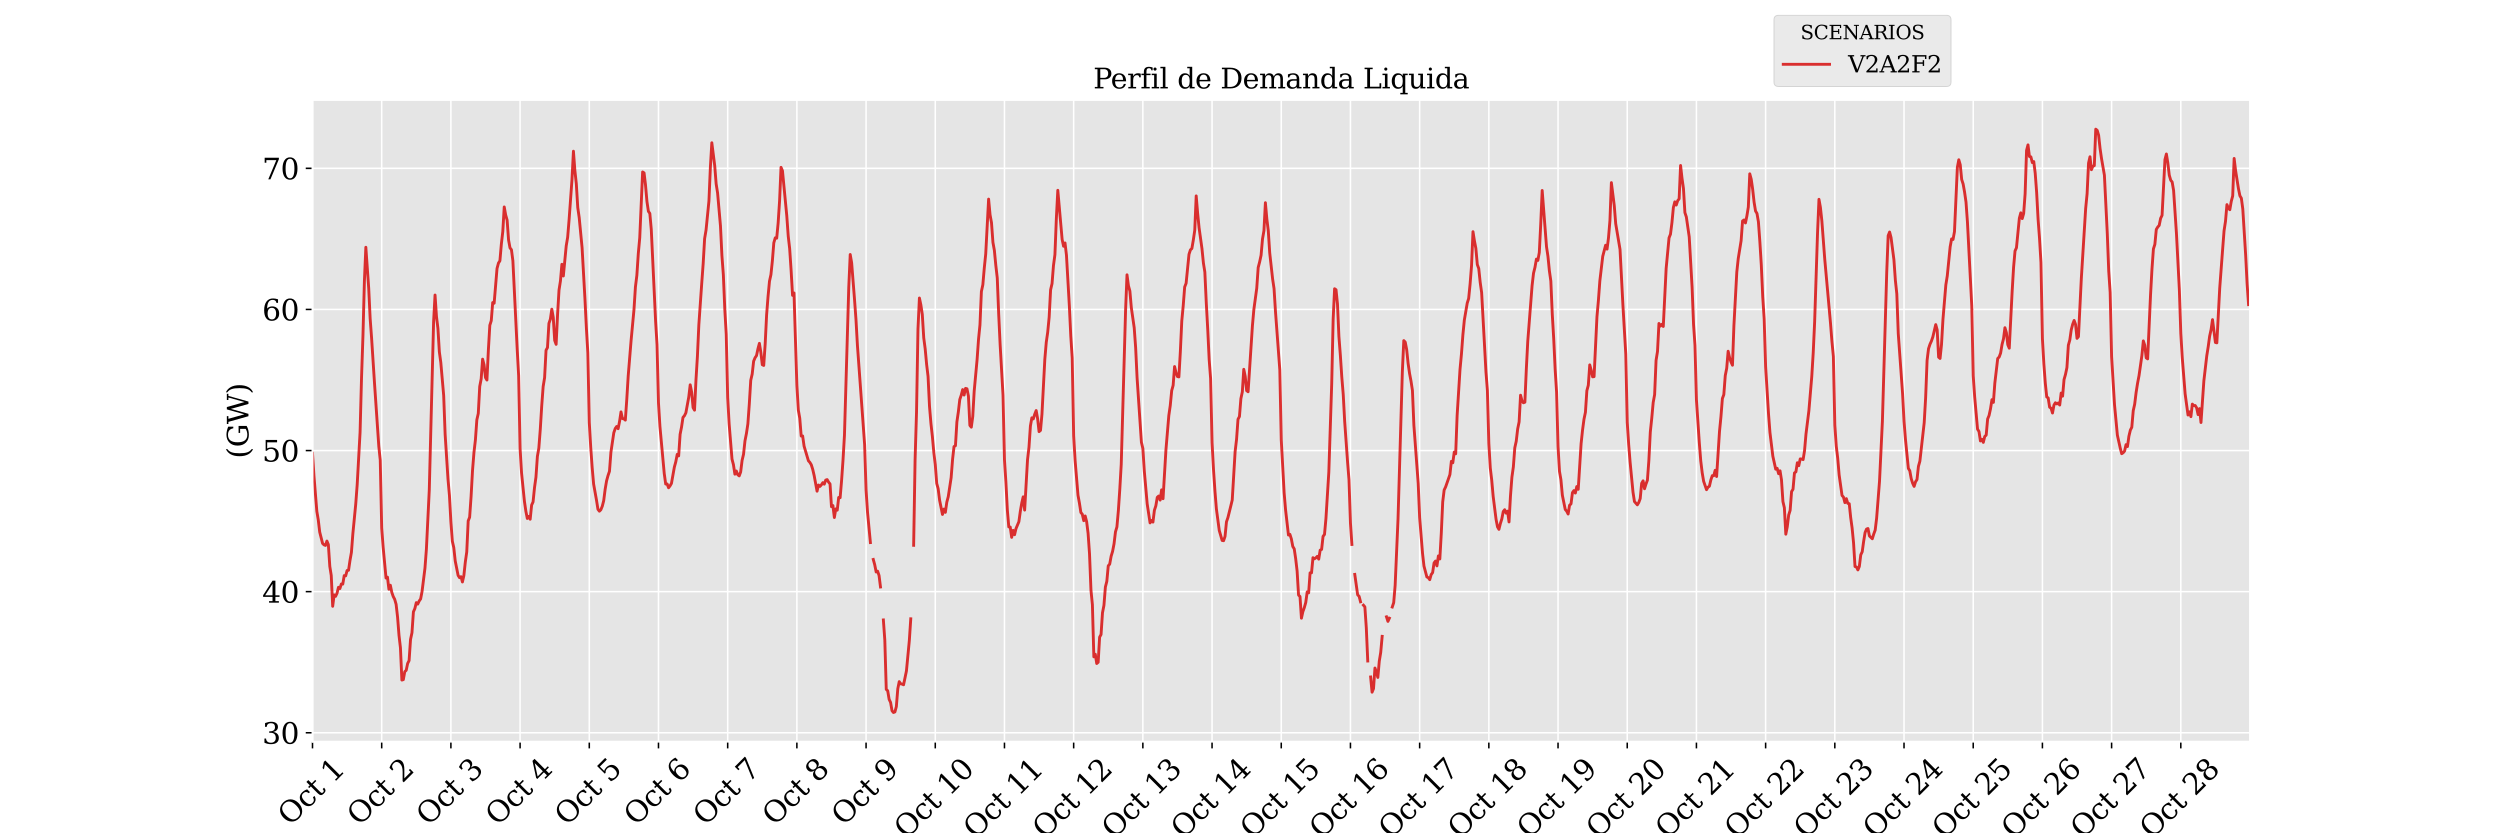 <?xml version="1.0" encoding="utf-8" standalone="no"?>
<!DOCTYPE svg PUBLIC "-//W3C//DTD SVG 1.1//EN"
  "http://www.w3.org/Graphics/SVG/1.1/DTD/svg11.dtd">
<svg xmlns:xlink="http://www.w3.org/1999/xlink" width="1296pt" height="432pt" viewBox="0 0 1296 432" xmlns="http://www.w3.org/2000/svg" version="1.1">
 <defs>
  <style type="text/css">*{stroke-linejoin: round; stroke-linecap: butt}</style>
 </defs>
 <g id="figure_1">
  <g id="patch_1">
   <path d="M 0 432 
L 1296 432 
L 1296 0 
L 0 0 
z
" style="fill: #ffffff"/>
  </g>
  <g id="axes_1">
   <g id="patch_2">
    <path d="M 162 384.48 
L 1166.4 384.48 
L 1166.4 51.84 
L 162 51.84 
z
" style="fill: #e5e5e5"/>
   </g>
   <g id="matplotlib.axis_1">
    <g id="xtick_1">
     <g id="line2d_1">
      <path d="M 162 384.48 
L 162 51.84 
" clip-path="url(#p24a5710598)" style="fill: none; stroke: #ffffff; stroke-width: 0.8; stroke-linecap: square"/>
     </g>
     <g id="line2d_2">
      <defs>
       <path id="m72669f892f" d="M 0 0 
L 0 3.5 
" style="stroke: #000000; stroke-width: 0.8"/>
      </defs>
      <g>
       <use xlink:href="#m72669f892f" x="162" y="384.48" style="stroke: #000000; stroke-width: 0.8"/>
      </g>
     </g>
     <g id="text_1">
      <!-- Oct 1 -->
      <g transform="translate(150.418 428.557) rotate(-45) scale(0.15 -0.15)">
       <defs>
        <path id="DejaVuSerif-4f" d="M 2625 244 
Q 3391 244 3781 770 
Q 4172 1297 4172 2328 
Q 4172 3363 3781 3889 
Q 3391 4416 2625 4416 
Q 1856 4416 1465 3889 
Q 1075 3363 1075 2328 
Q 1075 1297 1465 770 
Q 1856 244 2625 244 
z
M 2625 -91 
Q 2150 -91 1751 65 
Q 1353 222 1050 525 
Q 700 875 529 1319 
Q 359 1763 359 2328 
Q 359 2894 529 3339 
Q 700 3784 1050 4134 
Q 1356 4441 1750 4595 
Q 2144 4750 2625 4750 
Q 3641 4750 4266 4084 
Q 4891 3419 4891 2328 
Q 4891 1769 4719 1320 
Q 4547 872 4197 525 
Q 3891 219 3497 64 
Q 3103 -91 2625 -91 
z
" transform="scale(0.016)"/>
        <path id="DejaVuSerif-63" d="M 3291 997 
Q 3169 466 2822 187 
Q 2475 -91 1925 -91 
Q 1200 -91 759 389 
Q 319 869 319 1663 
Q 319 2459 759 2936 
Q 1200 3413 1925 3413 
Q 2241 3413 2553 3339 
Q 2866 3266 3181 3116 
L 3181 2266 
L 2847 2266 
Q 2781 2703 2561 2903 
Q 2341 3103 1931 3103 
Q 1466 3103 1228 2742 
Q 991 2381 991 1663 
Q 991 944 1227 581 
Q 1463 219 1931 219 
Q 2303 219 2525 412 
Q 2747 606 2828 997 
L 3291 997 
z
" transform="scale(0.016)"/>
        <path id="DejaVuSerif-74" d="M 691 2988 
L 184 2988 
L 184 3322 
L 691 3322 
L 691 4353 
L 1269 4353 
L 1269 3322 
L 2350 3322 
L 2350 2988 
L 1269 2988 
L 1269 878 
Q 1269 456 1350 337 
Q 1431 219 1650 219 
Q 1875 219 1978 351 
Q 2081 484 2088 781 
L 2522 781 
Q 2497 328 2275 118 
Q 2053 -91 1600 -91 
Q 1103 -91 897 129 
Q 691 350 691 878 
L 691 2988 
z
" transform="scale(0.016)"/>
        <path id="DejaVuSerif-20" transform="scale(0.016)"/>
        <path id="DejaVuSerif-31" d="M 909 0 
L 909 331 
L 1722 331 
L 1722 4213 
L 781 3603 
L 781 4013 
L 1919 4750 
L 2350 4750 
L 2350 331 
L 3163 331 
L 3163 0 
L 909 0 
z
" transform="scale(0.016)"/>
       </defs>
       <use xlink:href="#DejaVuSerif-4f"/>
       <use xlink:href="#DejaVuSerif-63" x="81.982"/>
       <use xlink:href="#DejaVuSerif-74" x="137.988"/>
       <use xlink:href="#DejaVuSerif-20" x="178.174"/>
       <use xlink:href="#DejaVuSerif-31" x="209.961"/>
      </g>
     </g>
    </g>
    <g id="xtick_2">
     <g id="line2d_3">
      <path d="M 197.871 384.48 
L 197.871 51.84 
" clip-path="url(#p24a5710598)" style="fill: none; stroke: #ffffff; stroke-width: 0.8; stroke-linecap: square"/>
     </g>
     <g id="line2d_4">
      <g>
       <use xlink:href="#m72669f892f" x="197.871" y="384.48" style="stroke: #000000; stroke-width: 0.8"/>
      </g>
     </g>
     <g id="text_2">
      <!-- Oct 2 -->
      <g transform="translate(186.29 428.557) rotate(-45) scale(0.15 -0.15)">
       <defs>
        <path id="DejaVuSerif-32" d="M 819 3553 
L 469 3553 
L 469 4384 
Q 803 4563 1142 4656 
Q 1481 4750 1806 4750 
Q 2534 4750 2956 4397 
Q 3378 4044 3378 3438 
Q 3378 2753 2422 1800 
Q 2347 1728 2309 1691 
L 1131 513 
L 3078 513 
L 3078 1088 
L 3444 1088 
L 3444 0 
L 434 0 
L 434 341 
L 1850 1753 
Q 2319 2222 2519 2614 
Q 2719 3006 2719 3438 
Q 2719 3909 2473 4175 
Q 2228 4441 1797 4441 
Q 1350 4441 1106 4219 
Q 863 3997 819 3553 
z
" transform="scale(0.016)"/>
       </defs>
       <use xlink:href="#DejaVuSerif-4f"/>
       <use xlink:href="#DejaVuSerif-63" x="81.982"/>
       <use xlink:href="#DejaVuSerif-74" x="137.988"/>
       <use xlink:href="#DejaVuSerif-20" x="178.174"/>
       <use xlink:href="#DejaVuSerif-32" x="209.961"/>
      </g>
     </g>
    </g>
    <g id="xtick_3">
     <g id="line2d_5">
      <path d="M 233.743 384.48 
L 233.743 51.84 
" clip-path="url(#p24a5710598)" style="fill: none; stroke: #ffffff; stroke-width: 0.8; stroke-linecap: square"/>
     </g>
     <g id="line2d_6">
      <g>
       <use xlink:href="#m72669f892f" x="233.743" y="384.48" style="stroke: #000000; stroke-width: 0.8"/>
      </g>
     </g>
     <g id="text_3">
      <!-- Oct 3 -->
      <g transform="translate(222.161 428.557) rotate(-45) scale(0.15 -0.15)">
       <defs>
        <path id="DejaVuSerif-33" d="M 622 4469 
Q 988 4606 1323 4678 
Q 1659 4750 1953 4750 
Q 2638 4750 3022 4454 
Q 3406 4159 3406 3634 
Q 3406 3213 3140 2930 
Q 2875 2647 2388 2547 
Q 2963 2466 3280 2130 
Q 3597 1794 3597 1259 
Q 3597 606 3158 257 
Q 2719 -91 1894 -91 
Q 1528 -91 1179 -12 
Q 831 66 488 225 
L 488 1131 
L 838 1131 
Q 869 681 1141 450 
Q 1413 219 1906 219 
Q 2384 219 2661 495 
Q 2938 772 2938 1253 
Q 2938 1803 2653 2086 
Q 2369 2369 1819 2369 
L 1522 2369 
L 1522 2688 
L 1678 2688 
Q 2225 2688 2498 2914 
Q 2772 3141 2772 3597 
Q 2772 4006 2547 4223 
Q 2322 4441 1900 4441 
Q 1478 4441 1245 4241 
Q 1013 4041 972 3647 
L 622 3647 
L 622 4469 
z
" transform="scale(0.016)"/>
       </defs>
       <use xlink:href="#DejaVuSerif-4f"/>
       <use xlink:href="#DejaVuSerif-63" x="81.982"/>
       <use xlink:href="#DejaVuSerif-74" x="137.988"/>
       <use xlink:href="#DejaVuSerif-20" x="178.174"/>
       <use xlink:href="#DejaVuSerif-33" x="209.961"/>
      </g>
     </g>
    </g>
    <g id="xtick_4">
     <g id="line2d_7">
      <path d="M 269.614 384.48 
L 269.614 51.84 
" clip-path="url(#p24a5710598)" style="fill: none; stroke: #ffffff; stroke-width: 0.8; stroke-linecap: square"/>
     </g>
     <g id="line2d_8">
      <g>
       <use xlink:href="#m72669f892f" x="269.614" y="384.48" style="stroke: #000000; stroke-width: 0.8"/>
      </g>
     </g>
     <g id="text_4">
      <!-- Oct 4 -->
      <g transform="translate(258.032 428.557) rotate(-45) scale(0.15 -0.15)">
       <defs>
        <path id="DejaVuSerif-34" d="M 2234 1581 
L 2234 4063 
L 641 1581 
L 2234 1581 
z
M 3609 0 
L 1484 0 
L 1484 331 
L 2234 331 
L 2234 1247 
L 197 1247 
L 197 1588 
L 2241 4750 
L 2859 4750 
L 2859 1581 
L 3750 1581 
L 3750 1247 
L 2859 1247 
L 2859 331 
L 3609 331 
L 3609 0 
z
" transform="scale(0.016)"/>
       </defs>
       <use xlink:href="#DejaVuSerif-4f"/>
       <use xlink:href="#DejaVuSerif-63" x="81.982"/>
       <use xlink:href="#DejaVuSerif-74" x="137.988"/>
       <use xlink:href="#DejaVuSerif-20" x="178.174"/>
       <use xlink:href="#DejaVuSerif-34" x="209.961"/>
      </g>
     </g>
    </g>
    <g id="xtick_5">
     <g id="line2d_9">
      <path d="M 305.486 384.48 
L 305.486 51.84 
" clip-path="url(#p24a5710598)" style="fill: none; stroke: #ffffff; stroke-width: 0.8; stroke-linecap: square"/>
     </g>
     <g id="line2d_10">
      <g>
       <use xlink:href="#m72669f892f" x="305.486" y="384.48" style="stroke: #000000; stroke-width: 0.8"/>
      </g>
     </g>
     <g id="text_5">
      <!-- Oct 5 -->
      <g transform="translate(293.904 428.557) rotate(-45) scale(0.15 -0.15)">
       <defs>
        <path id="DejaVuSerif-35" d="M 3219 4666 
L 3219 4153 
L 1081 4153 
L 1081 2816 
Q 1244 2928 1461 2984 
Q 1678 3041 1947 3041 
Q 2703 3041 3140 2622 
Q 3578 2203 3578 1478 
Q 3578 738 3136 323 
Q 2694 -91 1894 -91 
Q 1572 -91 1234 -12 
Q 897 66 544 225 
L 544 1131 
L 897 1131 
Q 925 688 1179 453 
Q 1434 219 1894 219 
Q 2388 219 2653 544 
Q 2919 869 2919 1478 
Q 2919 2084 2655 2407 
Q 2391 2731 1894 2731 
Q 1613 2731 1398 2631 
Q 1184 2531 1019 2322 
L 750 2322 
L 750 4666 
L 3219 4666 
z
" transform="scale(0.016)"/>
       </defs>
       <use xlink:href="#DejaVuSerif-4f"/>
       <use xlink:href="#DejaVuSerif-63" x="81.982"/>
       <use xlink:href="#DejaVuSerif-74" x="137.988"/>
       <use xlink:href="#DejaVuSerif-20" x="178.174"/>
       <use xlink:href="#DejaVuSerif-35" x="209.961"/>
      </g>
     </g>
    </g>
    <g id="xtick_6">
     <g id="line2d_11">
      <path d="M 341.357 384.48 
L 341.357 51.84 
" clip-path="url(#p24a5710598)" style="fill: none; stroke: #ffffff; stroke-width: 0.8; stroke-linecap: square"/>
     </g>
     <g id="line2d_12">
      <g>
       <use xlink:href="#m72669f892f" x="341.357" y="384.48" style="stroke: #000000; stroke-width: 0.8"/>
      </g>
     </g>
     <g id="text_6">
      <!-- Oct 6 -->
      <g transform="translate(329.775 428.557) rotate(-45) scale(0.15 -0.15)">
       <defs>
        <path id="DejaVuSerif-36" d="M 2094 219 
Q 2534 219 2771 542 
Q 3009 866 3009 1472 
Q 3009 2078 2771 2401 
Q 2534 2725 2094 2725 
Q 1647 2725 1412 2412 
Q 1178 2100 1178 1509 
Q 1178 888 1415 553 
Q 1653 219 2094 219 
z
M 1075 2569 
Q 1288 2803 1556 2918 
Q 1825 3034 2163 3034 
Q 2859 3034 3264 2615 
Q 3669 2197 3669 1472 
Q 3669 763 3233 336 
Q 2797 -91 2069 -91 
Q 1278 -91 853 498 
Q 428 1088 428 2181 
Q 428 3406 931 4078 
Q 1434 4750 2350 4750 
Q 2597 4750 2869 4703 
Q 3141 4656 3425 4563 
L 3425 3794 
L 3072 3794 
Q 3034 4109 2831 4275 
Q 2628 4441 2284 4441 
Q 1678 4441 1381 3981 
Q 1084 3522 1075 2569 
z
" transform="scale(0.016)"/>
       </defs>
       <use xlink:href="#DejaVuSerif-4f"/>
       <use xlink:href="#DejaVuSerif-63" x="81.982"/>
       <use xlink:href="#DejaVuSerif-74" x="137.988"/>
       <use xlink:href="#DejaVuSerif-20" x="178.174"/>
       <use xlink:href="#DejaVuSerif-36" x="209.961"/>
      </g>
     </g>
    </g>
    <g id="xtick_7">
     <g id="line2d_13">
      <path d="M 377.229 384.48 
L 377.229 51.84 
" clip-path="url(#p24a5710598)" style="fill: none; stroke: #ffffff; stroke-width: 0.8; stroke-linecap: square"/>
     </g>
     <g id="line2d_14">
      <g>
       <use xlink:href="#m72669f892f" x="377.229" y="384.48" style="stroke: #000000; stroke-width: 0.8"/>
      </g>
     </g>
     <g id="text_7">
      <!-- Oct 7 -->
      <g transform="translate(365.647 428.557) rotate(-45) scale(0.15 -0.15)">
       <defs>
        <path id="DejaVuSerif-37" d="M 3609 4347 
L 1784 0 
L 1319 0 
L 3059 4153 
L 903 4153 
L 903 3578 
L 538 3578 
L 538 4666 
L 3609 4666 
L 3609 4347 
z
" transform="scale(0.016)"/>
       </defs>
       <use xlink:href="#DejaVuSerif-4f"/>
       <use xlink:href="#DejaVuSerif-63" x="81.982"/>
       <use xlink:href="#DejaVuSerif-74" x="137.988"/>
       <use xlink:href="#DejaVuSerif-20" x="178.174"/>
       <use xlink:href="#DejaVuSerif-37" x="209.961"/>
      </g>
     </g>
    </g>
    <g id="xtick_8">
     <g id="line2d_15">
      <path d="M 413.1 384.48 
L 413.1 51.84 
" clip-path="url(#p24a5710598)" style="fill: none; stroke: #ffffff; stroke-width: 0.8; stroke-linecap: square"/>
     </g>
     <g id="line2d_16">
      <g>
       <use xlink:href="#m72669f892f" x="413.1" y="384.48" style="stroke: #000000; stroke-width: 0.8"/>
      </g>
     </g>
     <g id="text_8">
      <!-- Oct 8 -->
      <g transform="translate(401.518 428.557) rotate(-45) scale(0.15 -0.15)">
       <defs>
        <path id="DejaVuSerif-38" d="M 2981 1275 
Q 2981 1775 2732 2051 
Q 2484 2328 2034 2328 
Q 1584 2328 1336 2051 
Q 1088 1775 1088 1275 
Q 1088 772 1336 495 
Q 1584 219 2034 219 
Q 2484 219 2732 495 
Q 2981 772 2981 1275 
z
M 2853 3541 
Q 2853 3966 2637 4203 
Q 2422 4441 2034 4441 
Q 1650 4441 1433 4203 
Q 1216 3966 1216 3541 
Q 1216 3113 1433 2875 
Q 1650 2638 2034 2638 
Q 2422 2638 2637 2875 
Q 2853 3113 2853 3541 
z
M 2516 2484 
Q 3047 2413 3344 2092 
Q 3641 1772 3641 1275 
Q 3641 619 3225 264 
Q 2809 -91 2034 -91 
Q 1263 -91 845 264 
Q 428 619 428 1275 
Q 428 1772 725 2092 
Q 1022 2413 1556 2484 
Q 1084 2569 832 2842 
Q 581 3116 581 3541 
Q 581 4103 968 4426 
Q 1356 4750 2034 4750 
Q 2713 4750 3100 4426 
Q 3488 4103 3488 3541 
Q 3488 3116 3236 2842 
Q 2984 2569 2516 2484 
z
" transform="scale(0.016)"/>
       </defs>
       <use xlink:href="#DejaVuSerif-4f"/>
       <use xlink:href="#DejaVuSerif-63" x="81.982"/>
       <use xlink:href="#DejaVuSerif-74" x="137.988"/>
       <use xlink:href="#DejaVuSerif-20" x="178.174"/>
       <use xlink:href="#DejaVuSerif-38" x="209.961"/>
      </g>
     </g>
    </g>
    <g id="xtick_9">
     <g id="line2d_17">
      <path d="M 448.971 384.48 
L 448.971 51.84 
" clip-path="url(#p24a5710598)" style="fill: none; stroke: #ffffff; stroke-width: 0.8; stroke-linecap: square"/>
     </g>
     <g id="line2d_18">
      <g>
       <use xlink:href="#m72669f892f" x="448.971" y="384.48" style="stroke: #000000; stroke-width: 0.8"/>
      </g>
     </g>
     <g id="text_9">
      <!-- Oct 9 -->
      <g transform="translate(437.39 428.557) rotate(-45) scale(0.15 -0.15)">
       <defs>
        <path id="DejaVuSerif-39" d="M 2994 2091 
Q 2784 1856 2512 1740 
Q 2241 1625 1900 1625 
Q 1206 1625 804 2044 
Q 403 2463 403 3188 
Q 403 3897 839 4323 
Q 1275 4750 2003 4750 
Q 2794 4750 3217 4161 
Q 3641 3572 3641 2478 
Q 3641 1253 3137 581 
Q 2634 -91 1722 -91 
Q 1475 -91 1203 -44 
Q 931 3 647 97 
L 647 872 
L 997 872 
Q 1038 556 1241 387 
Q 1444 219 1784 219 
Q 2391 219 2687 676 
Q 2984 1134 2994 2091 
z
M 1978 4441 
Q 1534 4441 1298 4117 
Q 1063 3794 1063 3188 
Q 1063 2581 1298 2256 
Q 1534 1931 1978 1931 
Q 2422 1931 2658 2245 
Q 2894 2559 2894 3150 
Q 2894 3772 2656 4106 
Q 2419 4441 1978 4441 
z
" transform="scale(0.016)"/>
       </defs>
       <use xlink:href="#DejaVuSerif-4f"/>
       <use xlink:href="#DejaVuSerif-63" x="81.982"/>
       <use xlink:href="#DejaVuSerif-74" x="137.988"/>
       <use xlink:href="#DejaVuSerif-20" x="178.174"/>
       <use xlink:href="#DejaVuSerif-39" x="209.961"/>
      </g>
     </g>
    </g>
    <g id="xtick_10">
     <g id="line2d_19">
      <path d="M 484.843 384.48 
L 484.843 51.84 
" clip-path="url(#p24a5710598)" style="fill: none; stroke: #ffffff; stroke-width: 0.8; stroke-linecap: square"/>
     </g>
     <g id="line2d_20">
      <g>
       <use xlink:href="#m72669f892f" x="484.843" y="384.48" style="stroke: #000000; stroke-width: 0.8"/>
      </g>
     </g>
     <g id="text_10">
      <!-- Oct 10 -->
      <g transform="translate(469.887 435.305) rotate(-45) scale(0.15 -0.15)">
       <defs>
        <path id="DejaVuSerif-30" d="M 2034 219 
Q 2513 219 2750 744 
Q 2988 1269 2988 2328 
Q 2988 3391 2750 3916 
Q 2513 4441 2034 4441 
Q 1556 4441 1318 3916 
Q 1081 3391 1081 2328 
Q 1081 1269 1318 744 
Q 1556 219 2034 219 
z
M 2034 -91 
Q 1275 -91 848 546 
Q 422 1184 422 2328 
Q 422 3475 848 4112 
Q 1275 4750 2034 4750 
Q 2797 4750 3222 4112 
Q 3647 3475 3647 2328 
Q 3647 1184 3222 546 
Q 2797 -91 2034 -91 
z
" transform="scale(0.016)"/>
       </defs>
       <use xlink:href="#DejaVuSerif-4f"/>
       <use xlink:href="#DejaVuSerif-63" x="81.982"/>
       <use xlink:href="#DejaVuSerif-74" x="137.988"/>
       <use xlink:href="#DejaVuSerif-20" x="178.174"/>
       <use xlink:href="#DejaVuSerif-31" x="209.961"/>
       <use xlink:href="#DejaVuSerif-30" x="273.584"/>
      </g>
     </g>
    </g>
    <g id="xtick_11">
     <g id="line2d_21">
      <path d="M 520.714 384.48 
L 520.714 51.84 
" clip-path="url(#p24a5710598)" style="fill: none; stroke: #ffffff; stroke-width: 0.8; stroke-linecap: square"/>
     </g>
     <g id="line2d_22">
      <g>
       <use xlink:href="#m72669f892f" x="520.714" y="384.48" style="stroke: #000000; stroke-width: 0.8"/>
      </g>
     </g>
     <g id="text_11">
      <!-- Oct 11 -->
      <g transform="translate(505.758 435.305) rotate(-45) scale(0.15 -0.15)">
       <use xlink:href="#DejaVuSerif-4f"/>
       <use xlink:href="#DejaVuSerif-63" x="81.982"/>
       <use xlink:href="#DejaVuSerif-74" x="137.988"/>
       <use xlink:href="#DejaVuSerif-20" x="178.174"/>
       <use xlink:href="#DejaVuSerif-31" x="209.961"/>
       <use xlink:href="#DejaVuSerif-31" x="273.584"/>
      </g>
     </g>
    </g>
    <g id="xtick_12">
     <g id="line2d_23">
      <path d="M 556.586 384.48 
L 556.586 51.84 
" clip-path="url(#p24a5710598)" style="fill: none; stroke: #ffffff; stroke-width: 0.8; stroke-linecap: square"/>
     </g>
     <g id="line2d_24">
      <g>
       <use xlink:href="#m72669f892f" x="556.586" y="384.48" style="stroke: #000000; stroke-width: 0.8"/>
      </g>
     </g>
     <g id="text_12">
      <!-- Oct 12 -->
      <g transform="translate(541.63 435.305) rotate(-45) scale(0.15 -0.15)">
       <use xlink:href="#DejaVuSerif-4f"/>
       <use xlink:href="#DejaVuSerif-63" x="81.982"/>
       <use xlink:href="#DejaVuSerif-74" x="137.988"/>
       <use xlink:href="#DejaVuSerif-20" x="178.174"/>
       <use xlink:href="#DejaVuSerif-31" x="209.961"/>
       <use xlink:href="#DejaVuSerif-32" x="273.584"/>
      </g>
     </g>
    </g>
    <g id="xtick_13">
     <g id="line2d_25">
      <path d="M 592.457 384.48 
L 592.457 51.84 
" clip-path="url(#p24a5710598)" style="fill: none; stroke: #ffffff; stroke-width: 0.8; stroke-linecap: square"/>
     </g>
     <g id="line2d_26">
      <g>
       <use xlink:href="#m72669f892f" x="592.457" y="384.48" style="stroke: #000000; stroke-width: 0.8"/>
      </g>
     </g>
     <g id="text_13">
      <!-- Oct 13 -->
      <g transform="translate(577.501 435.305) rotate(-45) scale(0.15 -0.15)">
       <use xlink:href="#DejaVuSerif-4f"/>
       <use xlink:href="#DejaVuSerif-63" x="81.982"/>
       <use xlink:href="#DejaVuSerif-74" x="137.988"/>
       <use xlink:href="#DejaVuSerif-20" x="178.174"/>
       <use xlink:href="#DejaVuSerif-31" x="209.961"/>
       <use xlink:href="#DejaVuSerif-33" x="273.584"/>
      </g>
     </g>
    </g>
    <g id="xtick_14">
     <g id="line2d_27">
      <path d="M 628.329 384.48 
L 628.329 51.84 
" clip-path="url(#p24a5710598)" style="fill: none; stroke: #ffffff; stroke-width: 0.8; stroke-linecap: square"/>
     </g>
     <g id="line2d_28">
      <g>
       <use xlink:href="#m72669f892f" x="628.329" y="384.48" style="stroke: #000000; stroke-width: 0.8"/>
      </g>
     </g>
     <g id="text_14">
      <!-- Oct 14 -->
      <g transform="translate(613.372 435.305) rotate(-45) scale(0.15 -0.15)">
       <use xlink:href="#DejaVuSerif-4f"/>
       <use xlink:href="#DejaVuSerif-63" x="81.982"/>
       <use xlink:href="#DejaVuSerif-74" x="137.988"/>
       <use xlink:href="#DejaVuSerif-20" x="178.174"/>
       <use xlink:href="#DejaVuSerif-31" x="209.961"/>
       <use xlink:href="#DejaVuSerif-34" x="273.584"/>
      </g>
     </g>
    </g>
    <g id="xtick_15">
     <g id="line2d_29">
      <path d="M 664.2 384.48 
L 664.2 51.84 
" clip-path="url(#p24a5710598)" style="fill: none; stroke: #ffffff; stroke-width: 0.8; stroke-linecap: square"/>
     </g>
     <g id="line2d_30">
      <g>
       <use xlink:href="#m72669f892f" x="664.2" y="384.48" style="stroke: #000000; stroke-width: 0.8"/>
      </g>
     </g>
     <g id="text_15">
      <!-- Oct 15 -->
      <g transform="translate(649.244 435.305) rotate(-45) scale(0.15 -0.15)">
       <use xlink:href="#DejaVuSerif-4f"/>
       <use xlink:href="#DejaVuSerif-63" x="81.982"/>
       <use xlink:href="#DejaVuSerif-74" x="137.988"/>
       <use xlink:href="#DejaVuSerif-20" x="178.174"/>
       <use xlink:href="#DejaVuSerif-31" x="209.961"/>
       <use xlink:href="#DejaVuSerif-35" x="273.584"/>
      </g>
     </g>
    </g>
    <g id="xtick_16">
     <g id="line2d_31">
      <path d="M 700.071 384.48 
L 700.071 51.84 
" clip-path="url(#p24a5710598)" style="fill: none; stroke: #ffffff; stroke-width: 0.8; stroke-linecap: square"/>
     </g>
     <g id="line2d_32">
      <g>
       <use xlink:href="#m72669f892f" x="700.071" y="384.48" style="stroke: #000000; stroke-width: 0.8"/>
      </g>
     </g>
     <g id="text_16">
      <!-- Oct 16 -->
      <g transform="translate(685.115 435.305) rotate(-45) scale(0.15 -0.15)">
       <use xlink:href="#DejaVuSerif-4f"/>
       <use xlink:href="#DejaVuSerif-63" x="81.982"/>
       <use xlink:href="#DejaVuSerif-74" x="137.988"/>
       <use xlink:href="#DejaVuSerif-20" x="178.174"/>
       <use xlink:href="#DejaVuSerif-31" x="209.961"/>
       <use xlink:href="#DejaVuSerif-36" x="273.584"/>
      </g>
     </g>
    </g>
    <g id="xtick_17">
     <g id="line2d_33">
      <path d="M 735.943 384.48 
L 735.943 51.84 
" clip-path="url(#p24a5710598)" style="fill: none; stroke: #ffffff; stroke-width: 0.8; stroke-linecap: square"/>
     </g>
     <g id="line2d_34">
      <g>
       <use xlink:href="#m72669f892f" x="735.943" y="384.48" style="stroke: #000000; stroke-width: 0.8"/>
      </g>
     </g>
     <g id="text_17">
      <!-- Oct 17 -->
      <g transform="translate(720.987 435.305) rotate(-45) scale(0.15 -0.15)">
       <use xlink:href="#DejaVuSerif-4f"/>
       <use xlink:href="#DejaVuSerif-63" x="81.982"/>
       <use xlink:href="#DejaVuSerif-74" x="137.988"/>
       <use xlink:href="#DejaVuSerif-20" x="178.174"/>
       <use xlink:href="#DejaVuSerif-31" x="209.961"/>
       <use xlink:href="#DejaVuSerif-37" x="273.584"/>
      </g>
     </g>
    </g>
    <g id="xtick_18">
     <g id="line2d_35">
      <path d="M 771.814 384.48 
L 771.814 51.84 
" clip-path="url(#p24a5710598)" style="fill: none; stroke: #ffffff; stroke-width: 0.8; stroke-linecap: square"/>
     </g>
     <g id="line2d_36">
      <g>
       <use xlink:href="#m72669f892f" x="771.814" y="384.48" style="stroke: #000000; stroke-width: 0.8"/>
      </g>
     </g>
     <g id="text_18">
      <!-- Oct 18 -->
      <g transform="translate(756.858 435.305) rotate(-45) scale(0.15 -0.15)">
       <use xlink:href="#DejaVuSerif-4f"/>
       <use xlink:href="#DejaVuSerif-63" x="81.982"/>
       <use xlink:href="#DejaVuSerif-74" x="137.988"/>
       <use xlink:href="#DejaVuSerif-20" x="178.174"/>
       <use xlink:href="#DejaVuSerif-31" x="209.961"/>
       <use xlink:href="#DejaVuSerif-38" x="273.584"/>
      </g>
     </g>
    </g>
    <g id="xtick_19">
     <g id="line2d_37">
      <path d="M 807.686 384.48 
L 807.686 51.84 
" clip-path="url(#p24a5710598)" style="fill: none; stroke: #ffffff; stroke-width: 0.8; stroke-linecap: square"/>
     </g>
     <g id="line2d_38">
      <g>
       <use xlink:href="#m72669f892f" x="807.686" y="384.48" style="stroke: #000000; stroke-width: 0.8"/>
      </g>
     </g>
     <g id="text_19">
      <!-- Oct 19 -->
      <g transform="translate(792.73 435.305) rotate(-45) scale(0.15 -0.15)">
       <use xlink:href="#DejaVuSerif-4f"/>
       <use xlink:href="#DejaVuSerif-63" x="81.982"/>
       <use xlink:href="#DejaVuSerif-74" x="137.988"/>
       <use xlink:href="#DejaVuSerif-20" x="178.174"/>
       <use xlink:href="#DejaVuSerif-31" x="209.961"/>
       <use xlink:href="#DejaVuSerif-39" x="273.584"/>
      </g>
     </g>
    </g>
    <g id="xtick_20">
     <g id="line2d_39">
      <path d="M 843.557 384.48 
L 843.557 51.84 
" clip-path="url(#p24a5710598)" style="fill: none; stroke: #ffffff; stroke-width: 0.8; stroke-linecap: square"/>
     </g>
     <g id="line2d_40">
      <g>
       <use xlink:href="#m72669f892f" x="843.557" y="384.48" style="stroke: #000000; stroke-width: 0.8"/>
      </g>
     </g>
     <g id="text_20">
      <!-- Oct 20 -->
      <g transform="translate(828.601 435.305) rotate(-45) scale(0.15 -0.15)">
       <use xlink:href="#DejaVuSerif-4f"/>
       <use xlink:href="#DejaVuSerif-63" x="81.982"/>
       <use xlink:href="#DejaVuSerif-74" x="137.988"/>
       <use xlink:href="#DejaVuSerif-20" x="178.174"/>
       <use xlink:href="#DejaVuSerif-32" x="209.961"/>
       <use xlink:href="#DejaVuSerif-30" x="273.584"/>
      </g>
     </g>
    </g>
    <g id="xtick_21">
     <g id="line2d_41">
      <path d="M 879.429 384.48 
L 879.429 51.84 
" clip-path="url(#p24a5710598)" style="fill: none; stroke: #ffffff; stroke-width: 0.8; stroke-linecap: square"/>
     </g>
     <g id="line2d_42">
      <g>
       <use xlink:href="#m72669f892f" x="879.429" y="384.48" style="stroke: #000000; stroke-width: 0.8"/>
      </g>
     </g>
     <g id="text_21">
      <!-- Oct 21 -->
      <g transform="translate(864.472 435.305) rotate(-45) scale(0.15 -0.15)">
       <use xlink:href="#DejaVuSerif-4f"/>
       <use xlink:href="#DejaVuSerif-63" x="81.982"/>
       <use xlink:href="#DejaVuSerif-74" x="137.988"/>
       <use xlink:href="#DejaVuSerif-20" x="178.174"/>
       <use xlink:href="#DejaVuSerif-32" x="209.961"/>
       <use xlink:href="#DejaVuSerif-31" x="273.584"/>
      </g>
     </g>
    </g>
    <g id="xtick_22">
     <g id="line2d_43">
      <path d="M 915.3 384.48 
L 915.3 51.84 
" clip-path="url(#p24a5710598)" style="fill: none; stroke: #ffffff; stroke-width: 0.8; stroke-linecap: square"/>
     </g>
     <g id="line2d_44">
      <g>
       <use xlink:href="#m72669f892f" x="915.3" y="384.48" style="stroke: #000000; stroke-width: 0.8"/>
      </g>
     </g>
     <g id="text_22">
      <!-- Oct 22 -->
      <g transform="translate(900.344 435.305) rotate(-45) scale(0.15 -0.15)">
       <use xlink:href="#DejaVuSerif-4f"/>
       <use xlink:href="#DejaVuSerif-63" x="81.982"/>
       <use xlink:href="#DejaVuSerif-74" x="137.988"/>
       <use xlink:href="#DejaVuSerif-20" x="178.174"/>
       <use xlink:href="#DejaVuSerif-32" x="209.961"/>
       <use xlink:href="#DejaVuSerif-32" x="273.584"/>
      </g>
     </g>
    </g>
    <g id="xtick_23">
     <g id="line2d_45">
      <path d="M 951.171 384.48 
L 951.171 51.84 
" clip-path="url(#p24a5710598)" style="fill: none; stroke: #ffffff; stroke-width: 0.8; stroke-linecap: square"/>
     </g>
     <g id="line2d_46">
      <g>
       <use xlink:href="#m72669f892f" x="951.171" y="384.48" style="stroke: #000000; stroke-width: 0.8"/>
      </g>
     </g>
     <g id="text_23">
      <!-- Oct 23 -->
      <g transform="translate(936.215 435.305) rotate(-45) scale(0.15 -0.15)">
       <use xlink:href="#DejaVuSerif-4f"/>
       <use xlink:href="#DejaVuSerif-63" x="81.982"/>
       <use xlink:href="#DejaVuSerif-74" x="137.988"/>
       <use xlink:href="#DejaVuSerif-20" x="178.174"/>
       <use xlink:href="#DejaVuSerif-32" x="209.961"/>
       <use xlink:href="#DejaVuSerif-33" x="273.584"/>
      </g>
     </g>
    </g>
    <g id="xtick_24">
     <g id="line2d_47">
      <path d="M 987.043 384.48 
L 987.043 51.84 
" clip-path="url(#p24a5710598)" style="fill: none; stroke: #ffffff; stroke-width: 0.8; stroke-linecap: square"/>
     </g>
     <g id="line2d_48">
      <g>
       <use xlink:href="#m72669f892f" x="987.043" y="384.48" style="stroke: #000000; stroke-width: 0.8"/>
      </g>
     </g>
     <g id="text_24">
      <!-- Oct 24 -->
      <g transform="translate(972.087 435.305) rotate(-45) scale(0.15 -0.15)">
       <use xlink:href="#DejaVuSerif-4f"/>
       <use xlink:href="#DejaVuSerif-63" x="81.982"/>
       <use xlink:href="#DejaVuSerif-74" x="137.988"/>
       <use xlink:href="#DejaVuSerif-20" x="178.174"/>
       <use xlink:href="#DejaVuSerif-32" x="209.961"/>
       <use xlink:href="#DejaVuSerif-34" x="273.584"/>
      </g>
     </g>
    </g>
    <g id="xtick_25">
     <g id="line2d_49">
      <path d="M 1022.914 384.48 
L 1022.914 51.84 
" clip-path="url(#p24a5710598)" style="fill: none; stroke: #ffffff; stroke-width: 0.8; stroke-linecap: square"/>
     </g>
     <g id="line2d_50">
      <g>
       <use xlink:href="#m72669f892f" x="1022.914" y="384.48" style="stroke: #000000; stroke-width: 0.8"/>
      </g>
     </g>
     <g id="text_25">
      <!-- Oct 25 -->
      <g transform="translate(1007.958 435.305) rotate(-45) scale(0.15 -0.15)">
       <use xlink:href="#DejaVuSerif-4f"/>
       <use xlink:href="#DejaVuSerif-63" x="81.982"/>
       <use xlink:href="#DejaVuSerif-74" x="137.988"/>
       <use xlink:href="#DejaVuSerif-20" x="178.174"/>
       <use xlink:href="#DejaVuSerif-32" x="209.961"/>
       <use xlink:href="#DejaVuSerif-35" x="273.584"/>
      </g>
     </g>
    </g>
    <g id="xtick_26">
     <g id="line2d_51">
      <path d="M 1058.786 384.48 
L 1058.786 51.84 
" clip-path="url(#p24a5710598)" style="fill: none; stroke: #ffffff; stroke-width: 0.8; stroke-linecap: square"/>
     </g>
     <g id="line2d_52">
      <g>
       <use xlink:href="#m72669f892f" x="1058.786" y="384.48" style="stroke: #000000; stroke-width: 0.8"/>
      </g>
     </g>
     <g id="text_26">
      <!-- Oct 26 -->
      <g transform="translate(1043.83 435.305) rotate(-45) scale(0.15 -0.15)">
       <use xlink:href="#DejaVuSerif-4f"/>
       <use xlink:href="#DejaVuSerif-63" x="81.982"/>
       <use xlink:href="#DejaVuSerif-74" x="137.988"/>
       <use xlink:href="#DejaVuSerif-20" x="178.174"/>
       <use xlink:href="#DejaVuSerif-32" x="209.961"/>
       <use xlink:href="#DejaVuSerif-36" x="273.584"/>
      </g>
     </g>
    </g>
    <g id="xtick_27">
     <g id="line2d_53">
      <path d="M 1094.657 384.48 
L 1094.657 51.84 
" clip-path="url(#p24a5710598)" style="fill: none; stroke: #ffffff; stroke-width: 0.8; stroke-linecap: square"/>
     </g>
     <g id="line2d_54">
      <g>
       <use xlink:href="#m72669f892f" x="1094.657" y="384.48" style="stroke: #000000; stroke-width: 0.8"/>
      </g>
     </g>
     <g id="text_27">
      <!-- Oct 27 -->
      <g transform="translate(1079.701 435.305) rotate(-45) scale(0.15 -0.15)">
       <use xlink:href="#DejaVuSerif-4f"/>
       <use xlink:href="#DejaVuSerif-63" x="81.982"/>
       <use xlink:href="#DejaVuSerif-74" x="137.988"/>
       <use xlink:href="#DejaVuSerif-20" x="178.174"/>
       <use xlink:href="#DejaVuSerif-32" x="209.961"/>
       <use xlink:href="#DejaVuSerif-37" x="273.584"/>
      </g>
     </g>
    </g>
    <g id="xtick_28">
     <g id="line2d_55">
      <path d="M 1130.529 384.48 
L 1130.529 51.84 
" clip-path="url(#p24a5710598)" style="fill: none; stroke: #ffffff; stroke-width: 0.8; stroke-linecap: square"/>
     </g>
     <g id="line2d_56">
      <g>
       <use xlink:href="#m72669f892f" x="1130.529" y="384.48" style="stroke: #000000; stroke-width: 0.8"/>
      </g>
     </g>
     <g id="text_28">
      <!-- Oct 28 -->
      <g transform="translate(1115.572 435.305) rotate(-45) scale(0.15 -0.15)">
       <use xlink:href="#DejaVuSerif-4f"/>
       <use xlink:href="#DejaVuSerif-63" x="81.982"/>
       <use xlink:href="#DejaVuSerif-74" x="137.988"/>
       <use xlink:href="#DejaVuSerif-20" x="178.174"/>
       <use xlink:href="#DejaVuSerif-32" x="209.961"/>
       <use xlink:href="#DejaVuSerif-38" x="273.584"/>
      </g>
     </g>
    </g>
   </g>
   <g id="matplotlib.axis_2">
    <g id="ytick_1">
     <g id="line2d_57">
      <path d="M 162 379.862 
L 1166.4 379.862 
" clip-path="url(#p24a5710598)" style="fill: none; stroke: #ffffff; stroke-width: 0.8; stroke-linecap: square"/>
     </g>
     <g id="line2d_58">
      <defs>
       <path id="m47f839f52e" d="M 0 0 
L -3.5 0 
" style="stroke: #000000; stroke-width: 0.8"/>
      </defs>
      <g>
       <use xlink:href="#m47f839f52e" x="162" y="379.862" style="stroke: #000000; stroke-width: 0.8"/>
      </g>
     </g>
     <g id="text_29">
      <!-- 30 -->
      <g transform="translate(135.912 385.561) scale(0.15 -0.15)">
       <use xlink:href="#DejaVuSerif-33"/>
       <use xlink:href="#DejaVuSerif-30" x="63.623"/>
      </g>
     </g>
    </g>
    <g id="ytick_2">
     <g id="line2d_59">
      <path d="M 162 306.713 
L 1166.4 306.713 
" clip-path="url(#p24a5710598)" style="fill: none; stroke: #ffffff; stroke-width: 0.8; stroke-linecap: square"/>
     </g>
     <g id="line2d_60">
      <g>
       <use xlink:href="#m47f839f52e" x="162" y="306.713" style="stroke: #000000; stroke-width: 0.8"/>
      </g>
     </g>
     <g id="text_30">
      <!-- 40 -->
      <g transform="translate(135.912 312.411) scale(0.15 -0.15)">
       <use xlink:href="#DejaVuSerif-34"/>
       <use xlink:href="#DejaVuSerif-30" x="63.623"/>
      </g>
     </g>
    </g>
    <g id="ytick_3">
     <g id="line2d_61">
      <path d="M 162 233.563 
L 1166.4 233.563 
" clip-path="url(#p24a5710598)" style="fill: none; stroke: #ffffff; stroke-width: 0.8; stroke-linecap: square"/>
     </g>
     <g id="line2d_62">
      <g>
       <use xlink:href="#m47f839f52e" x="162" y="233.563" style="stroke: #000000; stroke-width: 0.8"/>
      </g>
     </g>
     <g id="text_31">
      <!-- 50 -->
      <g transform="translate(135.912 239.262) scale(0.15 -0.15)">
       <use xlink:href="#DejaVuSerif-35"/>
       <use xlink:href="#DejaVuSerif-30" x="63.623"/>
      </g>
     </g>
    </g>
    <g id="ytick_4">
     <g id="line2d_63">
      <path d="M 162 160.414 
L 1166.4 160.414 
" clip-path="url(#p24a5710598)" style="fill: none; stroke: #ffffff; stroke-width: 0.8; stroke-linecap: square"/>
     </g>
     <g id="line2d_64">
      <g>
       <use xlink:href="#m47f839f52e" x="162" y="160.414" style="stroke: #000000; stroke-width: 0.8"/>
      </g>
     </g>
     <g id="text_32">
      <!-- 60 -->
      <g transform="translate(135.912 166.113) scale(0.15 -0.15)">
       <use xlink:href="#DejaVuSerif-36"/>
       <use xlink:href="#DejaVuSerif-30" x="63.623"/>
      </g>
     </g>
    </g>
    <g id="ytick_5">
     <g id="line2d_65">
      <path d="M 162 87.264 
L 1166.4 87.264 
" clip-path="url(#p24a5710598)" style="fill: none; stroke: #ffffff; stroke-width: 0.8; stroke-linecap: square"/>
     </g>
     <g id="line2d_66">
      <g>
       <use xlink:href="#m47f839f52e" x="162" y="87.264" style="stroke: #000000; stroke-width: 0.8"/>
      </g>
     </g>
     <g id="text_33">
      <!-- 70 -->
      <g transform="translate(135.912 92.963) scale(0.15 -0.15)">
       <use xlink:href="#DejaVuSerif-37"/>
       <use xlink:href="#DejaVuSerif-30" x="63.623"/>
      </g>
     </g>
    </g>
    <g id="text_34">
     <!-- (GW) -->
     <g transform="translate(128.793 237.713) rotate(-90) scale(0.15 -0.15)">
      <defs>
       <path id="DejaVuSerif-28" d="M 2041 -997 
Q 1281 -656 893 83 
Q 506 822 506 1931 
Q 506 3044 893 3783 
Q 1281 4522 2041 4863 
L 2041 4556 
Q 1559 4225 1350 3623 
Q 1141 3022 1141 1931 
Q 1141 844 1350 242 
Q 1559 -359 2041 -691 
L 2041 -997 
z
" transform="scale(0.016)"/>
       <path id="DejaVuSerif-47" d="M 4097 3272 
Q 3988 3856 3641 4136 
Q 3294 4416 2675 4416 
Q 1869 4416 1472 3897 
Q 1075 3378 1075 2328 
Q 1075 1300 1484 772 
Q 1894 244 2688 244 
Q 3041 244 3362 331 
Q 3684 419 3975 594 
L 3975 1797 
L 3097 1797 
L 3097 2131 
L 4609 2131 
L 4609 391 
Q 4194 150 3714 29 
Q 3234 -91 2688 -91 
Q 1631 -91 995 570 
Q 359 1231 359 2328 
Q 359 3434 996 4092 
Q 1634 4750 2713 4750 
Q 3113 4750 3539 4658 
Q 3966 4566 4447 4378 
L 4447 3272 
L 4097 3272 
z
" transform="scale(0.016)"/>
       <path id="DejaVuSerif-57" d="M 4878 0 
L 4366 0 
L 3297 3794 
L 2228 0 
L 1716 0 
L 494 4331 
L 31 4331 
L 31 4666 
L 1734 4666 
L 1734 4331 
L 1153 4331 
L 2125 884 
L 3188 4666 
L 3694 4666 
L 4775 844 
L 5753 4331 
L 5216 4331 
L 5216 4666 
L 6559 4666 
L 6559 4331 
L 6100 4331 
L 4878 0 
z
" transform="scale(0.016)"/>
       <path id="DejaVuSerif-29" d="M 453 -997 
L 453 -691 
Q 934 -359 1145 242 
Q 1356 844 1356 1931 
Q 1356 3022 1145 3623 
Q 934 4225 453 4556 
L 453 4863 
Q 1216 4522 1603 3783 
Q 1991 3044 1991 1931 
Q 1991 822 1603 83 
Q 1216 -656 453 -997 
z
" transform="scale(0.016)"/>
      </defs>
      <use xlink:href="#DejaVuSerif-28"/>
      <use xlink:href="#DejaVuSerif-47" x="39.014"/>
      <use xlink:href="#DejaVuSerif-57" x="118.896"/>
      <use xlink:href="#DejaVuSerif-29" x="221.68"/>
     </g>
    </g>
   </g>
   <g id="line2d_67">
    <path d="M 162 234.963 
L 162.747 246.585 
L 164.242 265.057 
L 164.989 269.51 
L 165.737 275.821 
L 167.231 281.717 
L 167.979 282.454 
L 168.726 282.746 
L 169.473 280.482 
L 170.221 282.315 
L 170.968 293.607 
L 171.715 298.344 
L 172.463 314.298 
L 173.21 308.392 
L 173.957 309.154 
L 174.704 307.565 
L 175.452 304.461 
L 176.199 305.116 
L 176.946 302.739 
L 177.694 302.804 
L 178.441 298.391 
L 179.188 298.526 
L 179.936 295.749 
L 180.683 295.627 
L 181.43 290.551 
L 182.178 286.332 
L 182.925 276.644 
L 184.42 261.205 
L 185.167 251.224 
L 186.662 224.085 
L 187.409 195.986 
L 188.156 173.996 
L 188.904 145.759 
L 189.651 128.187 
L 191.146 149.543 
L 191.893 165.223 
L 192.64 175.378 
L 194.135 198.545 
L 196.377 231.426 
L 197.124 238.542 
L 197.871 273.707 
L 198.619 283.658 
L 200.113 299.656 
L 200.861 299.193 
L 201.608 305.472 
L 202.355 303.375 
L 203.103 307.068 
L 203.85 309.229 
L 204.597 310.655 
L 205.345 313.282 
L 206.092 319.847 
L 206.839 329.349 
L 207.587 335.815 
L 208.334 352.547 
L 209.081 352.316 
L 209.829 348.192 
L 210.576 347.492 
L 211.323 343.941 
L 212.071 342.457 
L 212.818 331.499 
L 213.565 327.998 
L 214.312 317.188 
L 215.06 315.476 
L 215.807 312.399 
L 216.554 313.171 
L 217.302 311.551 
L 218.049 310.49 
L 218.796 306.575 
L 220.291 294.598 
L 221.038 284.738 
L 222.533 254.073 
L 224.775 166.841 
L 225.522 152.948 
L 226.27 164.145 
L 227.017 170.206 
L 227.764 182.429 
L 228.512 187.923 
L 230.006 205.066 
L 230.754 225.15 
L 232.248 248.45 
L 232.996 256.896 
L 233.743 270.544 
L 234.49 280.578 
L 235.238 283.873 
L 235.985 290.797 
L 237.479 298.276 
L 238.227 299.47 
L 238.974 298.953 
L 239.721 301.698 
L 240.469 298.367 
L 241.216 291.39 
L 241.963 286.104 
L 242.711 270.04 
L 243.458 268.12 
L 244.205 257.44 
L 244.953 243.92 
L 245.7 234.557 
L 246.447 228.107 
L 247.195 217.628 
L 247.942 214.341 
L 248.689 200.339 
L 249.437 196.429 
L 250.184 186.19 
L 250.931 189.112 
L 251.679 195.734 
L 252.426 197.014 
L 253.173 181.417 
L 253.921 168.629 
L 254.668 166.255 
L 255.415 156.845 
L 256.163 157.194 
L 257.657 139.184 
L 258.404 136.379 
L 259.152 135.195 
L 259.899 126.557 
L 260.646 120.066 
L 261.394 107.276 
L 262.141 111.451 
L 262.888 114.119 
L 263.636 124.409 
L 264.383 128.488 
L 265.13 129.451 
L 265.878 135.194 
L 268.12 181.091 
L 268.867 194.785 
L 269.614 232.613 
L 270.362 245.09 
L 271.856 259.852 
L 272.604 264.987 
L 273.351 268.773 
L 274.098 267.693 
L 274.846 269.172 
L 275.593 261.839 
L 276.34 260.182 
L 277.087 252.79 
L 277.835 247.37 
L 278.582 236.599 
L 279.329 232.315 
L 280.077 222.618 
L 280.824 210.443 
L 281.571 200.376 
L 282.319 195.782 
L 283.066 181.551 
L 283.813 180.195 
L 284.561 167.656 
L 285.308 165.454 
L 286.055 160.282 
L 286.803 164.533 
L 287.55 176.485 
L 288.297 178.509 
L 289.045 162.988 
L 289.792 150.389 
L 290.539 145.608 
L 291.287 137.005 
L 292.034 143.076 
L 293.529 127.431 
L 294.276 122.964 
L 295.023 113.814 
L 296.518 93.076 
L 297.265 78.392 
L 298.012 88.367 
L 298.76 95.256 
L 299.507 107.601 
L 300.254 112.792 
L 301.749 128.368 
L 303.244 155.087 
L 303.991 170.165 
L 304.738 182.921 
L 305.486 219.078 
L 306.233 231.91 
L 306.98 242.404 
L 307.728 250.934 
L 309.222 259.28 
L 309.97 264.002 
L 310.717 264.997 
L 311.464 264.274 
L 312.212 262.458 
L 312.959 259.551 
L 313.706 253.638 
L 314.454 249.23 
L 315.201 246.526 
L 315.948 244.311 
L 316.696 234.454 
L 318.19 224.351 
L 318.938 222.153 
L 319.685 221.088 
L 320.432 222.231 
L 321.179 218.47 
L 321.927 213.524 
L 322.674 216.99 
L 323.421 217.117 
L 324.169 217.797 
L 324.916 207.152 
L 325.663 194.835 
L 327.158 176.485 
L 328.653 160.532 
L 329.4 148.768 
L 330.147 142.718 
L 330.895 131.423 
L 331.642 123.26 
L 333.137 89.146 
L 333.884 89.643 
L 334.631 95.9 
L 335.379 104.489 
L 336.126 109.536 
L 336.873 110.65 
L 337.621 118.972 
L 339.863 166.467 
L 340.61 178.744 
L 341.357 208.81 
L 342.104 221.045 
L 344.346 245.493 
L 345.094 250.923 
L 345.841 250.885 
L 346.588 252.868 
L 347.336 251.89 
L 348.083 250.587 
L 349.578 242.174 
L 350.325 239.407 
L 351.072 235.544 
L 351.82 236.338 
L 352.567 225.149 
L 353.314 221.356 
L 354.062 216.369 
L 354.809 215.524 
L 355.556 214.002 
L 357.051 205.849 
L 357.798 199.477 
L 358.546 203.276 
L 359.293 211.317 
L 360.04 212.637 
L 360.788 197.013 
L 361.535 184.777 
L 362.282 168.323 
L 363.777 146.892 
L 364.524 136.651 
L 365.271 123.71 
L 366.019 119.228 
L 367.513 104.177 
L 368.261 86.641 
L 369.008 74.009 
L 370.503 85.835 
L 371.25 95.306 
L 371.997 100.041 
L 373.492 117.112 
L 374.239 132.461 
L 374.987 142.524 
L 375.734 160.352 
L 376.481 173.238 
L 377.229 206.059 
L 377.976 219.698 
L 379.471 238.011 
L 380.218 240.9 
L 380.965 245.813 
L 381.712 244.165 
L 382.46 246.105 
L 383.207 246.693 
L 383.954 244.684 
L 384.702 238.646 
L 385.449 235.485 
L 386.196 228.54 
L 386.944 224.746 
L 387.691 219.784 
L 388.438 209.438 
L 389.186 197.136 
L 389.933 193.917 
L 390.68 187.247 
L 391.428 185.454 
L 392.175 184.342 
L 392.922 180.799 
L 393.67 177.985 
L 394.417 182.632 
L 395.164 189.067 
L 395.912 189.444 
L 396.659 178.457 
L 397.406 163.276 
L 398.154 153.687 
L 398.901 145.776 
L 399.648 142.391 
L 400.396 135.232 
L 401.143 125.891 
L 401.89 123.291 
L 402.637 123.482 
L 403.385 115.605 
L 404.132 104.194 
L 404.879 86.753 
L 405.627 88.525 
L 407.869 111.933 
L 408.616 122.414 
L 409.363 128.936 
L 410.111 140.163 
L 410.858 153.109 
L 411.605 151.87 
L 413.1 199.657 
L 413.847 212.576 
L 414.595 216.821 
L 415.342 226.041 
L 416.089 226.006 
L 416.837 231.293 
L 419.079 238.851 
L 419.826 239.697 
L 420.573 240.941 
L 421.321 243.345 
L 422.068 246.578 
L 423.562 254.638 
L 424.31 251.421 
L 425.057 252.169 
L 425.804 251.333 
L 426.552 250.206 
L 427.299 251.002 
L 428.046 248.886 
L 428.794 248.624 
L 429.541 249.933 
L 430.288 250.867 
L 431.036 262.668 
L 431.783 262.088 
L 432.53 268.284 
L 433.278 263.807 
L 434.025 264.472 
L 434.772 257.88 
L 435.52 258.019 
L 436.267 249.226 
L 437.014 238.546 
L 437.762 225.711 
L 440.004 148.823 
L 440.751 131.938 
L 441.498 136.299 
L 442.993 155.402 
L 443.74 165.659 
L 444.488 179.043 
L 448.224 230.538 
L 448.971 254.049 
L 449.719 265.501 
L 451.213 281.271 
M 452.708 290.013 
L 453.455 292.752 
L 454.203 296.53 
L 454.95 296.103 
L 455.697 298.333 
L 456.445 304.293 
M 457.939 321.371 
L 458.687 331.854 
L 459.434 357.364 
L 460.181 358.092 
L 460.929 362.558 
L 461.676 364.122 
L 462.423 368.449 
L 463.171 369.36 
L 463.918 369.065 
L 464.665 366.325 
L 465.413 357.077 
L 466.16 353.355 
L 466.907 354.518 
L 467.654 354.618 
L 468.402 355.003 
L 469.896 347.819 
L 471.391 332.093 
L 472.138 320.788 
M 473.633 282.691 
L 474.38 238.29 
L 475.128 213.585 
L 475.875 170.564 
L 476.622 154.492 
L 477.37 158.021 
L 478.117 162.968 
L 478.864 175.115 
L 479.612 180.823 
L 480.359 188.891 
L 481.106 195.166 
L 481.854 210.664 
L 482.601 219.562 
L 483.348 226.295 
L 484.096 234.599 
L 484.843 240.822 
L 485.59 250.619 
L 486.337 253.343 
L 487.085 259.289 
L 488.579 266.69 
L 489.327 263.899 
L 490.074 265.601 
L 490.821 260.333 
L 491.569 257.503 
L 493.063 247.65 
L 493.811 238.155 
L 494.558 231.513 
L 495.305 231.053 
L 496.053 218.706 
L 496.8 213.576 
L 497.547 207.115 
L 498.295 204.883 
L 499.042 201.958 
L 499.789 204.792 
L 500.537 201.336 
L 501.284 201.556 
L 502.031 205.341 
L 502.779 220.511 
L 503.526 221.45 
L 504.273 215.914 
L 505.021 202.716 
L 506.515 186.52 
L 507.262 175.926 
L 508.01 168.448 
L 508.757 151.103 
L 509.504 147.609 
L 510.252 138.947 
L 510.999 131.62 
L 512.494 103.222 
L 513.241 111.306 
L 513.988 115.441 
L 514.736 125.644 
L 515.483 129.835 
L 516.23 137.565 
L 516.978 144.093 
L 517.725 162.962 
L 518.472 178.738 
L 519.967 204.89 
L 520.714 238.367 
L 521.462 250.063 
L 522.209 264.417 
L 522.956 273.153 
L 523.704 273.227 
L 524.451 278.562 
L 525.198 274.944 
L 525.946 277.209 
L 526.693 274.016 
L 528.188 270.452 
L 528.935 265.06 
L 529.682 260.742 
L 530.429 257.546 
L 531.177 264.426 
L 532.671 238.268 
L 533.419 231.871 
L 534.166 220.791 
L 534.913 216.591 
L 535.661 217.163 
L 536.408 214.709 
L 537.155 212.824 
L 537.903 217.073 
L 538.65 223.762 
L 539.397 223.1 
L 540.145 214.779 
L 541.639 186.204 
L 542.387 177.424 
L 543.134 172.191 
L 543.881 164.423 
L 544.629 150.241 
L 545.376 147.027 
L 546.123 137.616 
L 546.871 132.02 
L 547.618 113.106 
L 548.365 98.656 
L 550.607 124.118 
L 551.354 127.665 
L 552.102 125.934 
L 552.849 132.261 
L 554.344 158.479 
L 555.091 174.138 
L 555.838 185.625 
L 556.586 225.996 
L 557.333 238.723 
L 558.828 256.717 
L 559.575 260.822 
L 560.322 265.687 
L 561.07 266.575 
L 561.817 269.925 
L 562.564 267.471 
L 563.312 270.433 
L 564.059 276.464 
L 564.806 287.123 
L 565.554 305.928 
L 566.301 313.523 
L 567.048 340.501 
L 567.796 339.157 
L 568.543 343.956 
L 569.29 343.305 
L 570.038 330.291 
L 570.785 328.927 
L 571.532 317.656 
L 572.279 313.831 
L 573.027 304.332 
L 573.774 301.372 
L 574.521 293.321 
L 575.269 292.441 
L 576.016 288.33 
L 576.763 285.839 
L 577.511 281.945 
L 578.258 275.723 
L 579.005 273.163 
L 579.753 264.79 
L 580.5 253.638 
L 581.247 240.681 
L 583.489 161.179 
L 584.237 142.462 
L 584.984 148.139 
L 585.731 150.88 
L 586.479 159.504 
L 587.973 169.907 
L 588.721 180.247 
L 589.468 195.944 
L 591.71 229.265 
L 592.457 232.491 
L 593.204 244.197 
L 594.699 261.232 
L 596.194 271.067 
L 596.941 269.801 
L 597.688 270.654 
L 598.436 264.527 
L 599.183 262.24 
L 599.93 257.811 
L 600.678 257.134 
L 601.425 259.25 
L 602.172 253.94 
L 602.92 258.524 
L 604.414 233.276 
L 605.909 215.458 
L 606.656 210.257 
L 607.404 202.511 
L 608.151 199.79 
L 608.898 190.017 
L 609.646 193.172 
L 610.393 195.19 
L 611.14 195.396 
L 611.888 182.332 
L 612.635 166.376 
L 613.382 158.448 
L 614.129 148.778 
L 614.877 146.86 
L 616.371 131.847 
L 617.119 129.525 
L 617.866 128.831 
L 618.613 124.459 
L 619.361 119.355 
L 620.108 101.559 
L 620.855 110.578 
L 621.603 118.084 
L 623.097 128.886 
L 623.845 136.336 
L 624.592 141.052 
L 625.339 157.095 
L 626.087 170.71 
L 626.834 186.403 
L 627.581 196.258 
L 628.329 229.419 
L 629.076 243.456 
L 629.823 254.534 
L 630.571 263.784 
L 632.065 275.002 
L 633.56 280.177 
L 634.307 280.3 
L 635.054 278.077 
L 635.802 270.511 
L 636.549 268.33 
L 638.044 262.29 
L 638.791 259.215 
L 640.286 234.082 
L 641.033 227.728 
L 641.78 217.368 
L 642.528 215.915 
L 643.275 206.653 
L 644.022 203.142 
L 644.77 191.447 
L 645.517 195.113 
L 646.264 202.524 
L 647.012 203.091 
L 649.254 168.866 
L 650.001 160.436 
L 651.496 149.42 
L 652.243 138.687 
L 652.99 135.795 
L 653.737 132.35 
L 654.485 123.876 
L 655.232 119.565 
L 655.979 105.086 
L 656.727 113.503 
L 657.474 119.579 
L 658.221 131.078 
L 659.716 144.585 
L 660.463 149.589 
L 661.211 161.569 
L 663.453 191.758 
L 664.2 228.012 
L 665.695 255.498 
L 666.442 264.332 
L 667.937 277.368 
L 668.684 277.005 
L 669.431 279.34 
L 670.179 283.293 
L 670.926 284.521 
L 671.673 289.581 
L 672.421 296.033 
L 673.168 308.49 
L 673.915 309.229 
L 674.663 320.477 
L 675.41 317.076 
L 676.157 314.993 
L 676.904 312.301 
L 677.652 306.826 
L 678.399 307.334 
L 679.146 296.954 
L 679.894 296.944 
L 680.641 289.099 
L 681.388 289.697 
L 682.136 289.193 
L 682.883 288.415 
L 683.63 289.859 
L 684.378 285.206 
L 685.125 284.816 
L 685.872 278.048 
L 686.62 277.06 
L 687.367 268.822 
L 688.862 244.713 
L 690.356 198.905 
L 691.104 165.504 
L 691.851 149.68 
L 692.598 150.214 
L 693.346 157.642 
L 694.093 174.472 
L 694.84 184.162 
L 695.587 195.487 
L 696.335 204.555 
L 697.082 218.515 
L 698.577 239.452 
L 699.324 248.799 
L 700.071 271.083 
L 700.819 282.246 
M 702.313 297.766 
L 703.808 308.359 
L 704.555 309.113 
L 705.303 311.993 
M 706.797 313.718 
L 707.545 314.611 
L 708.292 325.487 
L 709.039 342.67 
M 710.534 350.948 
L 711.281 358.839 
L 712.029 356.987 
L 712.776 346.301 
L 713.523 348.396 
L 714.271 351.178 
L 715.018 342.764 
L 715.765 338.184 
L 716.513 329.882 
M 718.754 319.759 
L 719.502 322.129 
L 720.249 320.47 
M 721.744 314.678 
L 722.491 312.419 
L 723.238 303.525 
L 724.733 269.065 
L 726.975 192.752 
L 727.722 176.569 
L 728.47 177.344 
L 729.217 181.22 
L 729.964 188.404 
L 730.712 193.577 
L 731.459 197.514 
L 732.206 202.432 
L 732.954 220.436 
L 735.196 250.629 
L 735.943 268.327 
L 737.438 286.855 
L 738.185 293.453 
L 739.679 299.087 
L 740.427 299.468 
L 741.174 300.503 
L 741.921 297.859 
L 742.669 296.837 
L 743.416 291.821 
L 744.163 290.85 
L 744.911 293.36 
L 745.658 288.185 
L 746.405 289.766 
L 747.153 276.666 
L 747.9 260.213 
L 748.647 254.027 
L 749.395 252.459 
L 751.637 246.025 
L 752.384 239.162 
L 753.131 239.907 
L 753.879 234.361 
L 754.626 235.255 
L 755.373 215.363 
L 756.868 191.497 
L 757.615 183.526 
L 758.362 173.56 
L 759.11 165.935 
L 760.604 157.152 
L 761.352 154.751 
L 762.099 147.208 
L 762.846 137.723 
L 763.594 120.105 
L 764.341 124.826 
L 765.088 128.777 
L 765.836 137.141 
L 766.583 139.199 
L 767.33 146.355 
L 768.078 151.676 
L 770.32 192.737 
L 771.067 202.363 
L 771.814 229.887 
L 772.562 242.608 
L 773.309 248.907 
L 774.056 257.309 
L 775.551 269.181 
L 776.298 273.104 
L 777.046 274.414 
L 777.793 271.399 
L 778.54 269.034 
L 779.288 265.165 
L 780.035 264.239 
L 780.782 266.043 
L 781.529 264.969 
L 782.277 270.577 
L 783.024 257.177 
L 783.771 247.381 
L 784.519 242.052 
L 785.266 232.139 
L 786.013 228.743 
L 786.761 222.344 
L 787.508 218.711 
L 788.255 204.87 
L 789.003 207.793 
L 789.75 208.805 
L 790.497 208.494 
L 791.245 191.389 
L 791.992 176.901 
L 794.234 148.057 
L 794.981 141.609 
L 795.729 138.58 
L 796.476 134.309 
L 797.223 135.005 
L 797.971 130.895 
L 798.718 116.111 
L 799.465 98.751 
L 801.707 127.899 
L 802.454 132.897 
L 803.202 140.41 
L 803.949 145.689 
L 804.696 162.855 
L 805.444 175.572 
L 806.191 191.459 
L 806.938 203.287 
L 807.686 231.536 
L 808.433 244.356 
L 809.18 248.67 
L 809.928 256.738 
L 811.422 264.109 
L 812.17 264.994 
L 812.917 266.47 
L 813.664 261.909 
L 814.412 261.223 
L 815.159 255.369 
L 815.906 254.321 
L 816.654 255.601 
L 817.401 252.217 
L 818.148 253.661 
L 819.643 229.966 
L 820.39 222.947 
L 821.138 217.323 
L 821.885 213.722 
L 822.632 202.51 
L 823.379 199.72 
L 824.127 189.15 
L 824.874 191.934 
L 825.621 195.352 
L 826.369 195.232 
L 827.863 164.178 
L 828.611 155.75 
L 829.358 145.622 
L 830.853 132.897 
L 832.347 127.128 
L 833.095 129.138 
L 833.842 123.278 
L 834.589 114.35 
L 835.337 94.681 
L 836.831 106.54 
L 837.579 115.953 
L 839.821 129.304 
L 841.315 158.099 
L 842.81 183.591 
L 843.557 218.905 
L 844.304 230.385 
L 845.052 239.665 
L 846.546 255.115 
L 847.294 259.997 
L 848.788 261.715 
L 849.536 260.494 
L 850.283 258.471 
L 851.03 250.565 
L 851.778 249.259 
L 852.525 253.377 
L 853.272 250.94 
L 854.02 248.909 
L 854.767 238.742 
L 855.514 223.994 
L 856.262 216.891 
L 857.009 208.676 
L 857.756 204.561 
L 858.504 186.798 
L 859.251 182.186 
L 859.998 167.686 
L 860.746 169.057 
L 861.493 168.101 
L 862.24 169.233 
L 863.735 139.094 
L 865.229 123.297 
L 865.977 121.41 
L 866.724 115.479 
L 867.471 107.59 
L 868.219 104.637 
L 868.966 106.308 
L 869.713 104.026 
L 870.461 103.09 
L 871.208 85.788 
L 871.955 92.43 
L 872.703 97.714 
L 873.45 110.213 
L 874.197 112.459 
L 875.692 122.802 
L 877.187 149.071 
L 877.934 168.196 
L 878.681 179.027 
L 879.429 207.287 
L 880.923 229.634 
L 881.671 238.954 
L 882.418 245.09 
L 883.165 249.501 
L 884.66 253.853 
L 885.407 252.582 
L 886.154 252.061 
L 886.902 248.801 
L 887.649 246.583 
L 888.396 246.629 
L 889.144 243.813 
L 889.891 247.026 
L 891.386 223.652 
L 892.133 216.068 
L 892.88 206.607 
L 893.628 204.565 
L 894.375 194.692 
L 895.122 190.894 
L 895.87 182.075 
L 896.617 185.4 
L 897.364 187.665 
L 898.112 189.33 
L 898.859 168.77 
L 900.354 141.068 
L 901.101 134.045 
L 902.596 124.771 
L 903.343 114.556 
L 904.09 114.029 
L 904.837 115.576 
L 905.585 111.96 
L 906.332 107.322 
L 907.079 90.104 
L 907.827 92.887 
L 908.574 98.06 
L 909.321 104.805 
L 910.069 109.408 
L 910.816 110.649 
L 911.563 114.997 
L 912.311 125.32 
L 913.058 137.412 
L 913.805 153.938 
L 914.553 165.35 
L 915.3 190.169 
L 916.795 214.5 
L 917.542 224.217 
L 919.037 236.478 
L 920.531 243.235 
L 921.279 242.769 
L 922.026 245.569 
L 922.773 244.059 
L 923.521 248.803 
L 924.268 260.001 
L 925.015 263.213 
L 925.763 276.928 
L 926.51 273.137 
L 927.257 266.964 
L 928.004 264.573 
L 928.752 254.842 
L 929.499 253.62 
L 930.246 245.174 
L 930.994 244.608 
L 931.741 239.877 
L 932.488 241.429 
L 933.236 237.885 
L 933.983 237.948 
L 934.73 238.267 
L 935.478 233.58 
L 936.225 224.982 
L 937.72 212.976 
L 939.214 195.284 
L 939.962 183.041 
L 940.709 166.807 
L 942.204 120.883 
L 942.951 103.327 
L 943.698 107.496 
L 944.446 114.457 
L 945.94 134.258 
L 948.929 167.526 
L 949.677 177.043 
L 950.424 184.779 
L 951.171 220.41 
L 951.919 231.331 
L 952.666 237.526 
L 953.413 246.243 
L 954.908 256.856 
L 955.655 257.688 
L 956.403 260.572 
L 957.15 258.494 
L 957.897 260.941 
L 958.645 261.12 
L 959.392 268.272 
L 960.139 273.791 
L 960.887 281.516 
L 961.634 293.685 
L 962.381 293.918 
L 963.129 295.452 
L 963.876 293.662 
L 964.623 287.625 
L 965.371 286.036 
L 966.118 280.607 
L 966.865 276.037 
L 967.612 274.277 
L 968.36 273.986 
L 969.107 277.843 
L 970.602 279.298 
L 971.349 276.839 
L 972.096 274.809 
L 972.844 268.598 
L 974.338 249.469 
L 975.833 218.415 
L 978.075 141.27 
L 978.822 122.171 
L 979.57 120.276 
L 980.317 123.151 
L 981.812 134.692 
L 982.559 145.311 
L 983.306 152.317 
L 984.054 172.888 
L 986.296 204.021 
L 987.043 218.293 
L 987.79 227.795 
L 989.285 242.809 
L 990.032 244.036 
L 990.779 248.153 
L 991.527 250.534 
L 992.274 252.147 
L 993.021 249.753 
L 993.769 248.607 
L 994.516 241.75 
L 995.263 239.066 
L 997.505 219.117 
L 998.253 206.081 
L 999 186.845 
L 999.747 180.777 
L 1000.495 178.483 
L 1001.242 176.837 
L 1001.989 174.634 
L 1003.484 168.273 
L 1004.231 171.056 
L 1004.979 185.143 
L 1005.726 185.826 
L 1006.473 178.631 
L 1007.221 165.673 
L 1008.715 147.734 
L 1009.462 143.026 
L 1010.957 127.962 
L 1011.704 123.841 
L 1012.452 124.147 
L 1013.199 120.071 
L 1014.694 86.778 
L 1015.441 82.825 
L 1016.188 85.408 
L 1016.936 93.067 
L 1017.683 95.378 
L 1018.43 99.551 
L 1019.178 104.774 
L 1019.925 115.203 
L 1022.167 158.587 
L 1022.914 194.803 
L 1023.662 205.709 
L 1025.156 222.474 
L 1025.904 223.689 
L 1026.651 228.588 
L 1027.398 227.72 
L 1028.146 229.336 
L 1028.893 226.253 
L 1029.64 225.572 
L 1030.388 217.196 
L 1031.135 215.376 
L 1031.882 211.901 
L 1032.629 207.179 
L 1033.377 208.588 
L 1034.124 198.543 
L 1035.619 185.823 
L 1036.366 185.079 
L 1037.113 183.042 
L 1037.861 178.577 
L 1038.608 175.675 
L 1039.355 169.886 
L 1040.103 172.414 
L 1040.85 178.714 
L 1041.597 180.511 
L 1043.092 151.155 
L 1043.839 138.58 
L 1044.587 130.103 
L 1045.334 128.431 
L 1046.829 113.145 
L 1047.576 110.317 
L 1048.323 113.319 
L 1049.071 110.623 
L 1049.818 100.486 
L 1050.565 77.985 
L 1051.312 75.102 
L 1052.06 81.129 
L 1052.807 81.307 
L 1053.554 84.289 
L 1054.302 83.756 
L 1055.049 89.778 
L 1055.796 99.775 
L 1056.544 113.675 
L 1057.291 123.625 
L 1058.038 136.046 
L 1058.786 175.59 
L 1059.533 188.656 
L 1060.28 198.647 
L 1061.028 205.78 
L 1061.775 206.292 
L 1062.522 211.086 
L 1063.27 211.636 
L 1064.017 214.11 
L 1064.764 210.035 
L 1065.512 208.78 
L 1066.259 209.398 
L 1067.006 208.9 
L 1067.754 209.978 
L 1068.501 203.762 
L 1069.248 205.372 
L 1069.996 196.77 
L 1070.743 194.118 
L 1071.49 190.572 
L 1072.237 178.932 
L 1072.985 176.268 
L 1073.732 170.985 
L 1074.479 168.096 
L 1075.227 166.122 
L 1075.974 168.196 
L 1076.721 175.408 
L 1077.469 174.507 
L 1078.963 144.278 
L 1081.205 108.121 
L 1081.953 100.401 
L 1082.7 84.559 
L 1083.447 81.265 
L 1084.195 87.971 
L 1084.942 86.149 
L 1085.689 85.87 
L 1086.437 66.96 
L 1087.184 67.559 
L 1087.931 70.127 
L 1088.679 77.026 
L 1089.426 82.195 
L 1090.921 90.81 
L 1092.415 121.051 
L 1093.162 140.47 
L 1093.91 151.591 
L 1094.657 184.955 
L 1096.152 209.716 
L 1097.646 225.585 
L 1099.141 232.352 
L 1099.888 235.196 
L 1100.636 234.699 
L 1101.383 233.814 
L 1102.13 230.499 
L 1102.878 231.493 
L 1103.625 226.125 
L 1104.372 222.985 
L 1105.12 221.495 
L 1105.867 212.915 
L 1106.614 209.554 
L 1107.362 203.44 
L 1108.109 198.703 
L 1108.856 194.808 
L 1110.351 184.343 
L 1111.098 176.721 
L 1111.846 178.983 
L 1112.593 185.527 
L 1113.34 186.04 
L 1114.835 152.928 
L 1115.582 139.467 
L 1116.329 129.04 
L 1117.077 126.692 
L 1117.824 118.934 
L 1118.571 117.696 
L 1119.319 116.869 
L 1120.066 113.192 
L 1120.813 111.626 
L 1122.308 82.766 
L 1123.055 79.83 
L 1123.803 84.497 
L 1124.55 90.802 
L 1125.297 93.401 
L 1126.045 94.353 
L 1126.792 98.722 
L 1128.287 121.331 
L 1129.781 150.239 
L 1130.529 172.839 
L 1131.276 185.391 
L 1132.771 204.188 
L 1134.265 215.152 
L 1135.013 213.495 
L 1135.76 216.001 
L 1136.507 209.495 
L 1137.254 210.257 
L 1138.002 210.23 
L 1138.749 211.47 
L 1139.496 214.935 
L 1140.244 211.823 
L 1140.991 219.028 
L 1142.486 197.386 
L 1143.98 184.493 
L 1144.728 179.775 
L 1145.475 174.295 
L 1146.222 170.842 
L 1146.97 165.704 
L 1148.464 177.533 
L 1149.212 177.727 
L 1150.706 149.312 
L 1152.201 129.399 
L 1152.948 119.638 
L 1153.696 114.743 
L 1154.443 106.078 
L 1155.19 107.919 
L 1155.938 108.719 
L 1156.685 104.395 
L 1157.432 101.558 
L 1158.179 82.143 
L 1158.927 88.426 
L 1160.421 97.851 
L 1161.169 101.498 
L 1161.916 102.758 
L 1162.663 108.354 
L 1164.158 132.44 
L 1164.905 147.136 
L 1165.653 157.917 
L 1165.653 157.917 
" clip-path="url(#p24a5710598)" style="fill: none; stroke: #d60000; stroke-opacity: 0.8; stroke-width: 1.5; stroke-linecap: square"/>
   </g>
   <g id="patch_3">
    <path d="M 162 384.48 
L 162 51.84 
" style="fill: none; stroke: #ffffff; stroke-linejoin: miter; stroke-linecap: square"/>
   </g>
   <g id="patch_4">
    <path d="M 1166.4 384.48 
L 1166.4 51.84 
" style="fill: none; stroke: #ffffff; stroke-linejoin: miter; stroke-linecap: square"/>
   </g>
   <g id="patch_5">
    <path d="M 162 384.48 
L 1166.4 384.48 
" style="fill: none; stroke: #ffffff; stroke-linejoin: miter; stroke-linecap: square"/>
   </g>
   <g id="patch_6">
    <path d="M 162 51.84 
L 1166.4 51.84 
" style="fill: none; stroke: #ffffff; stroke-linejoin: miter; stroke-linecap: square"/>
   </g>
   <g id="text_35">
    <!-- Perfil de Demanda Liquida -->
    <g transform="translate(566.741 45.84) scale(0.144 -0.144)">
     <defs>
      <path id="DejaVuSerif-50" d="M 1581 2375 
L 2406 2375 
Q 2872 2375 3115 2626 
Q 3359 2878 3359 3353 
Q 3359 3831 3115 4081 
Q 2872 4331 2406 4331 
L 1581 4331 
L 1581 2375 
z
M 353 0 
L 353 331 
L 947 331 
L 947 4331 
L 353 4331 
L 353 4666 
L 2559 4666 
Q 3259 4666 3668 4311 
Q 4078 3956 4078 3353 
Q 4078 2753 3668 2397 
Q 3259 2041 2559 2041 
L 1581 2041 
L 1581 331 
L 2303 331 
L 2303 0 
L 353 0 
z
" transform="scale(0.016)"/>
      <path id="DejaVuSerif-65" d="M 3469 1600 
L 991 1600 
L 991 1575 
Q 991 903 1244 561 
Q 1497 219 1991 219 
Q 2369 219 2611 417 
Q 2853 616 2950 1006 
L 3413 1006 
Q 3275 459 2904 184 
Q 2534 -91 1931 -91 
Q 1203 -91 761 389 
Q 319 869 319 1663 
Q 319 2450 753 2931 
Q 1188 3413 1894 3413 
Q 2647 3413 3050 2948 
Q 3453 2484 3469 1600 
z
M 2791 1931 
Q 2772 2513 2545 2808 
Q 2319 3103 1894 3103 
Q 1497 3103 1269 2806 
Q 1041 2509 991 1931 
L 2791 1931 
z
" transform="scale(0.016)"/>
      <path id="DejaVuSerif-72" d="M 3059 3328 
L 3059 2497 
L 2728 2497 
Q 2713 2744 2591 2866 
Q 2469 2988 2234 2988 
Q 1809 2988 1582 2694 
Q 1356 2400 1356 1850 
L 1356 331 
L 2022 331 
L 2022 0 
L 263 0 
L 263 331 
L 781 331 
L 781 2994 
L 231 2994 
L 231 3322 
L 1356 3322 
L 1356 2731 
Q 1525 3078 1790 3245 
Q 2056 3413 2438 3413 
Q 2578 3413 2733 3391 
Q 2888 3369 3059 3328 
z
" transform="scale(0.016)"/>
      <path id="DejaVuSerif-66" d="M 2753 4078 
L 2450 4078 
Q 2447 4313 2317 4434 
Q 2188 4556 1941 4556 
Q 1619 4556 1487 4379 
Q 1356 4203 1356 3750 
L 1356 3322 
L 2284 3322 
L 2284 2988 
L 1356 2988 
L 1356 331 
L 2094 331 
L 2094 0 
L 231 0 
L 231 331 
L 781 331 
L 781 2988 
L 231 2988 
L 231 3322 
L 781 3322 
L 781 3738 
Q 781 4294 1070 4578 
Q 1359 4863 1919 4863 
Q 2128 4863 2337 4825 
Q 2547 4788 2753 4709 
L 2753 4078 
z
" transform="scale(0.016)"/>
      <path id="DejaVuSerif-69" d="M 622 4353 
Q 622 4497 726 4603 
Q 831 4709 978 4709 
Q 1122 4709 1226 4603 
Q 1331 4497 1331 4353 
Q 1331 4206 1228 4103 
Q 1125 4000 978 4000 
Q 831 4000 726 4103 
Q 622 4206 622 4353 
z
M 1356 331 
L 1900 331 
L 1900 0 
L 231 0 
L 231 331 
L 781 331 
L 781 2988 
L 231 2988 
L 231 3322 
L 1356 3322 
L 1356 331 
z
" transform="scale(0.016)"/>
      <path id="DejaVuSerif-6c" d="M 1313 331 
L 1856 331 
L 1856 0 
L 184 0 
L 184 331 
L 738 331 
L 738 4531 
L 184 4531 
L 184 4863 
L 1313 4863 
L 1313 331 
z
" transform="scale(0.016)"/>
      <path id="DejaVuSerif-64" d="M 3359 331 
L 3909 331 
L 3909 0 
L 2784 0 
L 2784 519 
Q 2616 206 2355 57 
Q 2094 -91 1709 -91 
Q 1097 -91 708 395 
Q 319 881 319 1663 
Q 319 2444 706 2928 
Q 1094 3413 1709 3413 
Q 2094 3413 2355 3264 
Q 2616 3116 2784 2803 
L 2784 4531 
L 2241 4531 
L 2241 4863 
L 3359 4863 
L 3359 331 
z
M 2784 1497 
L 2784 1825 
Q 2784 2422 2554 2737 
Q 2325 3053 1888 3053 
Q 1444 3053 1217 2703 
Q 991 2353 991 1663 
Q 991 975 1217 622 
Q 1444 269 1888 269 
Q 2325 269 2554 583 
Q 2784 897 2784 1497 
z
" transform="scale(0.016)"/>
      <path id="DejaVuSerif-44" d="M 1581 331 
L 2163 331 
Q 3072 331 3558 850 
Q 4044 1369 4044 2338 
Q 4044 3306 3559 3818 
Q 3075 4331 2163 4331 
L 1581 4331 
L 1581 331 
z
M 353 0 
L 353 331 
L 947 331 
L 947 4331 
L 353 4331 
L 353 4666 
L 2209 4666 
Q 3416 4666 4089 4050 
Q 4763 3434 4763 2338 
Q 4763 1238 4088 619 
Q 3413 0 2209 0 
L 353 0 
z
" transform="scale(0.016)"/>
      <path id="DejaVuSerif-6d" d="M 3316 2675 
Q 3481 3041 3739 3227 
Q 3997 3413 4341 3413 
Q 4863 3413 5119 3089 
Q 5375 2766 5375 2113 
L 5375 331 
L 5894 331 
L 5894 0 
L 4300 0 
L 4300 331 
L 4800 331 
L 4800 2047 
Q 4800 2556 4650 2772 
Q 4500 2988 4153 2988 
Q 3769 2988 3567 2697 
Q 3366 2406 3366 1850 
L 3366 331 
L 3866 331 
L 3866 0 
L 2291 0 
L 2291 331 
L 2791 331 
L 2791 2069 
Q 2791 2566 2641 2777 
Q 2491 2988 2144 2988 
Q 1759 2988 1557 2697 
Q 1356 2406 1356 1850 
L 1356 331 
L 1856 331 
L 1856 0 
L 263 0 
L 263 331 
L 781 331 
L 781 2994 
L 231 2994 
L 231 3322 
L 1356 3322 
L 1356 2731 
Q 1516 3063 1762 3238 
Q 2009 3413 2322 3413 
Q 2709 3413 2968 3220 
Q 3228 3028 3316 2675 
z
" transform="scale(0.016)"/>
      <path id="DejaVuSerif-61" d="M 2547 1044 
L 2547 1747 
L 1806 1747 
Q 1378 1747 1168 1562 
Q 959 1378 959 997 
Q 959 650 1171 447 
Q 1384 244 1747 244 
Q 2106 244 2326 466 
Q 2547 688 2547 1044 
z
M 3122 2075 
L 3122 331 
L 3634 331 
L 3634 0 
L 2547 0 
L 2547 359 
Q 2356 128 2106 18 
Q 1856 -91 1522 -91 
Q 969 -91 644 203 
Q 319 497 319 997 
Q 319 1513 691 1797 
Q 1063 2081 1741 2081 
L 2547 2081 
L 2547 2309 
Q 2547 2688 2317 2895 
Q 2088 3103 1672 3103 
Q 1328 3103 1125 2947 
Q 922 2791 872 2484 
L 575 2484 
L 575 3156 
Q 875 3284 1158 3348 
Q 1441 3413 1709 3413 
Q 2400 3413 2761 3070 
Q 3122 2728 3122 2075 
z
" transform="scale(0.016)"/>
      <path id="DejaVuSerif-6e" d="M 263 0 
L 263 331 
L 781 331 
L 781 2988 
L 231 2988 
L 231 3322 
L 1356 3322 
L 1356 2731 
Q 1516 3069 1770 3241 
Q 2025 3413 2363 3413 
Q 2913 3413 3172 3097 
Q 3431 2781 3431 2113 
L 3431 331 
L 3944 331 
L 3944 0 
L 2356 0 
L 2356 331 
L 2853 331 
L 2853 1931 
Q 2853 2541 2703 2767 
Q 2553 2994 2175 2994 
Q 1775 2994 1565 2701 
Q 1356 2409 1356 1850 
L 1356 331 
L 1856 331 
L 1856 0 
L 263 0 
z
" transform="scale(0.016)"/>
      <path id="DejaVuSerif-4c" d="M 353 0 
L 353 331 
L 947 331 
L 947 4331 
L 353 4331 
L 353 4666 
L 2175 4666 
L 2175 4331 
L 1581 4331 
L 1581 384 
L 3713 384 
L 3713 1166 
L 4097 1166 
L 4097 0 
L 353 0 
z
" transform="scale(0.016)"/>
      <path id="DejaVuSerif-71" d="M 3359 2988 
L 3359 -997 
L 3909 -997 
L 3909 -1331 
L 2241 -1331 
L 2241 -997 
L 2784 -997 
L 2784 519 
Q 2616 206 2355 57 
Q 2094 -91 1709 -91 
Q 1097 -91 708 395 
Q 319 881 319 1663 
Q 319 2444 706 2928 
Q 1094 3413 1709 3413 
Q 2094 3413 2355 3264 
Q 2616 3116 2784 2803 
L 2784 3322 
L 3909 3322 
L 3909 2988 
L 3359 2988 
z
M 2784 1825 
Q 2784 2422 2554 2737 
Q 2325 3053 1888 3053 
Q 1444 3053 1217 2703 
Q 991 2353 991 1663 
Q 991 975 1217 622 
Q 1444 269 1888 269 
Q 2325 269 2554 583 
Q 2784 897 2784 1497 
L 2784 1825 
z
" transform="scale(0.016)"/>
      <path id="DejaVuSerif-75" d="M 2266 3322 
L 3341 3322 
L 3341 331 
L 3884 331 
L 3884 0 
L 2766 0 
L 2766 588 
Q 2606 256 2353 82 
Q 2100 -91 1766 -91 
Q 1213 -91 952 223 
Q 691 538 691 1209 
L 691 2988 
L 172 2988 
L 172 3322 
L 1269 3322 
L 1269 1388 
Q 1269 781 1417 556 
Q 1566 331 1947 331 
Q 2347 331 2556 625 
Q 2766 919 2766 1478 
L 2766 2988 
L 2266 2988 
L 2266 3322 
z
" transform="scale(0.016)"/>
     </defs>
     <use xlink:href="#DejaVuSerif-50"/>
     <use xlink:href="#DejaVuSerif-65" x="62.785"/>
     <use xlink:href="#DejaVuSerif-72" x="121.965"/>
     <use xlink:href="#DejaVuSerif-66" x="169.768"/>
     <use xlink:href="#DejaVuSerif-69" x="206.779"/>
     <use xlink:href="#DejaVuSerif-6c" x="238.762"/>
     <use xlink:href="#DejaVuSerif-20" x="270.744"/>
     <use xlink:href="#DejaVuSerif-64" x="302.531"/>
     <use xlink:href="#DejaVuSerif-65" x="366.545"/>
     <use xlink:href="#DejaVuSerif-20" x="425.725"/>
     <use xlink:href="#DejaVuSerif-44" x="457.512"/>
     <use xlink:href="#DejaVuSerif-65" x="537.688"/>
     <use xlink:href="#DejaVuSerif-6d" x="596.867"/>
     <use xlink:href="#DejaVuSerif-61" x="691.691"/>
     <use xlink:href="#DejaVuSerif-6e" x="751.311"/>
     <use xlink:href="#DejaVuSerif-64" x="815.715"/>
     <use xlink:href="#DejaVuSerif-61" x="879.729"/>
     <use xlink:href="#DejaVuSerif-20" x="939.348"/>
     <use xlink:href="#DejaVuSerif-4c" x="971.135"/>
     <use xlink:href="#DejaVuSerif-69" x="1037.541"/>
     <use xlink:href="#DejaVuSerif-71" x="1069.523"/>
     <use xlink:href="#DejaVuSerif-75" x="1133.537"/>
     <use xlink:href="#DejaVuSerif-69" x="1197.941"/>
     <use xlink:href="#DejaVuSerif-64" x="1229.924"/>
     <use xlink:href="#DejaVuSerif-61" x="1293.938"/>
    </g>
   </g>
   <g id="legend_1">
    <g id="patch_7">
     <path d="M 922.038 44.836 
L 1009.002 44.836 
Q 1011.402 44.836 1011.402 42.436 
L 1011.402 10.344 
Q 1011.402 7.944 1009.002 7.944 
L 922.038 7.944 
Q 919.638 7.944 919.638 10.344 
L 919.638 42.436 
Q 919.638 44.836 922.038 44.836 
z
" style="fill: #e5e5e5; opacity: 0.8; stroke: #cccccc; stroke-width: 0.5; stroke-linejoin: miter"/>
    </g>
    <g id="text_36">
     <!-- SCENARIOS -->
     <g transform="translate(933.369 20.342) scale(0.1 -0.1)">
      <defs>
       <path id="DejaVuSerif-53" d="M 594 225 
L 594 1288 
L 953 1284 
Q 969 753 1261 498 
Q 1553 244 2150 244 
Q 2706 244 2998 464 
Q 3291 684 3291 1106 
Q 3291 1444 3114 1625 
Q 2938 1806 2369 1978 
L 1753 2163 
Q 1084 2366 811 2669 
Q 538 2972 538 3500 
Q 538 4094 959 4422 
Q 1381 4750 2144 4750 
Q 2469 4750 2856 4679 
Q 3244 4609 3681 4475 
L 3681 3481 
L 3328 3481 
Q 3275 3975 2998 4195 
Q 2722 4416 2156 4416 
Q 1663 4416 1405 4214 
Q 1147 4013 1147 3628 
Q 1147 3294 1340 3103 
Q 1534 2913 2163 2725 
L 2741 2553 
Q 3375 2363 3645 2067 
Q 3916 1772 3916 1275 
Q 3916 597 3481 253 
Q 3047 -91 2188 -91 
Q 1803 -91 1404 -12 
Q 1006 66 594 225 
z
" transform="scale(0.016)"/>
       <path id="DejaVuSerif-43" d="M 4513 1234 
Q 4306 581 3820 245 
Q 3334 -91 2591 -91 
Q 2134 -91 1743 65 
Q 1353 222 1050 525 
Q 700 875 529 1320 
Q 359 1766 359 2328 
Q 359 3416 987 4083 
Q 1616 4750 2644 4750 
Q 3025 4750 3456 4650 
Q 3888 4550 4384 4347 
L 4384 3272 
L 4031 3272 
Q 3916 3859 3567 4137 
Q 3219 4416 2591 4416 
Q 1844 4416 1459 3886 
Q 1075 3356 1075 2328 
Q 1075 1303 1459 773 
Q 1844 244 2591 244 
Q 3113 244 3450 492 
Q 3788 741 3938 1234 
L 4513 1234 
z
" transform="scale(0.016)"/>
       <path id="DejaVuSerif-45" d="M 353 0 
L 353 331 
L 947 331 
L 947 4331 
L 353 4331 
L 353 4666 
L 4109 4666 
L 4109 3628 
L 3725 3628 
L 3725 4281 
L 1581 4281 
L 1581 2719 
L 3109 2719 
L 3109 3303 
L 3494 3303 
L 3494 1753 
L 3109 1753 
L 3109 2338 
L 1581 2338 
L 1581 384 
L 3775 384 
L 3775 1038 
L 4159 1038 
L 4159 0 
L 353 0 
z
" transform="scale(0.016)"/>
       <path id="DejaVuSerif-4e" d="M 313 0 
L 313 331 
L 941 331 
L 941 4331 
L 313 4331 
L 313 4666 
L 1509 4666 
L 4306 984 
L 4306 4331 
L 3681 4331 
L 3681 4666 
L 5319 4666 
L 5319 4331 
L 4691 4331 
L 4691 -91 
L 4313 -91 
L 1325 3841 
L 1325 331 
L 1953 331 
L 1953 0 
L 313 0 
z
" transform="scale(0.016)"/>
       <path id="DejaVuSerif-41" d="M 1281 1691 
L 2994 1691 
L 2138 3909 
L 1281 1691 
z
M -38 0 
L -38 331 
L 372 331 
L 2034 4666 
L 2559 4666 
L 4225 331 
L 4684 331 
L 4684 0 
L 2988 0 
L 2988 331 
L 3506 331 
L 3116 1356 
L 1153 1356 
L 763 331 
L 1275 331 
L 1275 0 
L -38 0 
z
" transform="scale(0.016)"/>
       <path id="DejaVuSerif-52" d="M 3066 2316 
Q 3284 2256 3442 2114 
Q 3600 1972 3725 1716 
L 4403 331 
L 4972 331 
L 4972 0 
L 3872 0 
L 3144 1484 
Q 2934 1916 2759 2042 
Q 2584 2169 2278 2169 
L 1581 2169 
L 1581 331 
L 2241 331 
L 2241 0 
L 353 0 
L 353 331 
L 947 331 
L 947 4331 
L 353 4331 
L 353 4666 
L 2719 4666 
Q 3400 4666 3770 4341 
Q 4141 4016 4141 3419 
Q 4141 2938 3870 2661 
Q 3600 2384 3066 2316 
z
M 1581 2503 
L 2503 2503 
Q 2975 2503 3200 2726 
Q 3425 2950 3425 3419 
Q 3425 3888 3200 4109 
Q 2975 4331 2503 4331 
L 1581 4331 
L 1581 2503 
z
" transform="scale(0.016)"/>
       <path id="DejaVuSerif-49" d="M 1581 331 
L 2175 331 
L 2175 0 
L 353 0 
L 353 331 
L 947 331 
L 947 4331 
L 353 4331 
L 353 4666 
L 2175 4666 
L 2175 4331 
L 1581 4331 
L 1581 331 
z
" transform="scale(0.016)"/>
      </defs>
      <use xlink:href="#DejaVuSerif-53"/>
      <use xlink:href="#DejaVuSerif-43" x="68.506"/>
      <use xlink:href="#DejaVuSerif-45" x="145.02"/>
      <use xlink:href="#DejaVuSerif-4e" x="218.018"/>
      <use xlink:href="#DejaVuSerif-41" x="305.518"/>
      <use xlink:href="#DejaVuSerif-52" x="377.734"/>
      <use xlink:href="#DejaVuSerif-49" x="453.027"/>
      <use xlink:href="#DejaVuSerif-4f" x="492.529"/>
      <use xlink:href="#DejaVuSerif-53" x="574.512"/>
     </g>
    </g>
    <g id="line2d_68">
     <path d="M 924.438 33.34 
L 936.438 33.34 
L 948.438 33.34 
" style="fill: none; stroke: #d60000; stroke-opacity: 0.8; stroke-width: 1.5; stroke-linecap: square"/>
    </g>
    <g id="text_37">
     <!-- V2A2F2 -->
     <g transform="translate(958.038 37.54) scale(0.12 -0.12)">
      <defs>
       <path id="DejaVuSerif-56" d="M 1119 4331 
L 2497 750 
L 3872 4331 
L 3347 4331 
L 3347 4666 
L 4716 4666 
L 4716 4331 
L 4263 4331 
L 2597 0 
L 2059 0 
L 403 4331 
L -63 4331 
L -63 4666 
L 1638 4666 
L 1638 4331 
L 1119 4331 
z
" transform="scale(0.016)"/>
       <path id="DejaVuSerif-46" d="M 353 0 
L 353 331 
L 947 331 
L 947 4331 
L 353 4331 
L 353 4666 
L 4172 4666 
L 4172 3628 
L 3788 3628 
L 3788 4281 
L 1581 4281 
L 1581 2719 
L 3175 2719 
L 3175 3303 
L 3559 3303 
L 3559 1753 
L 3175 1753 
L 3175 2338 
L 1581 2338 
L 1581 331 
L 2328 331 
L 2328 0 
L 353 0 
z
" transform="scale(0.016)"/>
      </defs>
      <use xlink:href="#DejaVuSerif-56"/>
      <use xlink:href="#DejaVuSerif-32" x="72.217"/>
      <use xlink:href="#DejaVuSerif-41" x="135.84"/>
      <use xlink:href="#DejaVuSerif-32" x="208.057"/>
      <use xlink:href="#DejaVuSerif-46" x="271.68"/>
      <use xlink:href="#DejaVuSerif-32" x="341.064"/>
     </g>
    </g>
   </g>
  </g>
 </g>
 <defs>
  <clipPath id="p24a5710598">
   <rect x="162" y="51.84" width="1004.4" height="332.64"/>
  </clipPath>
 </defs>
</svg>
